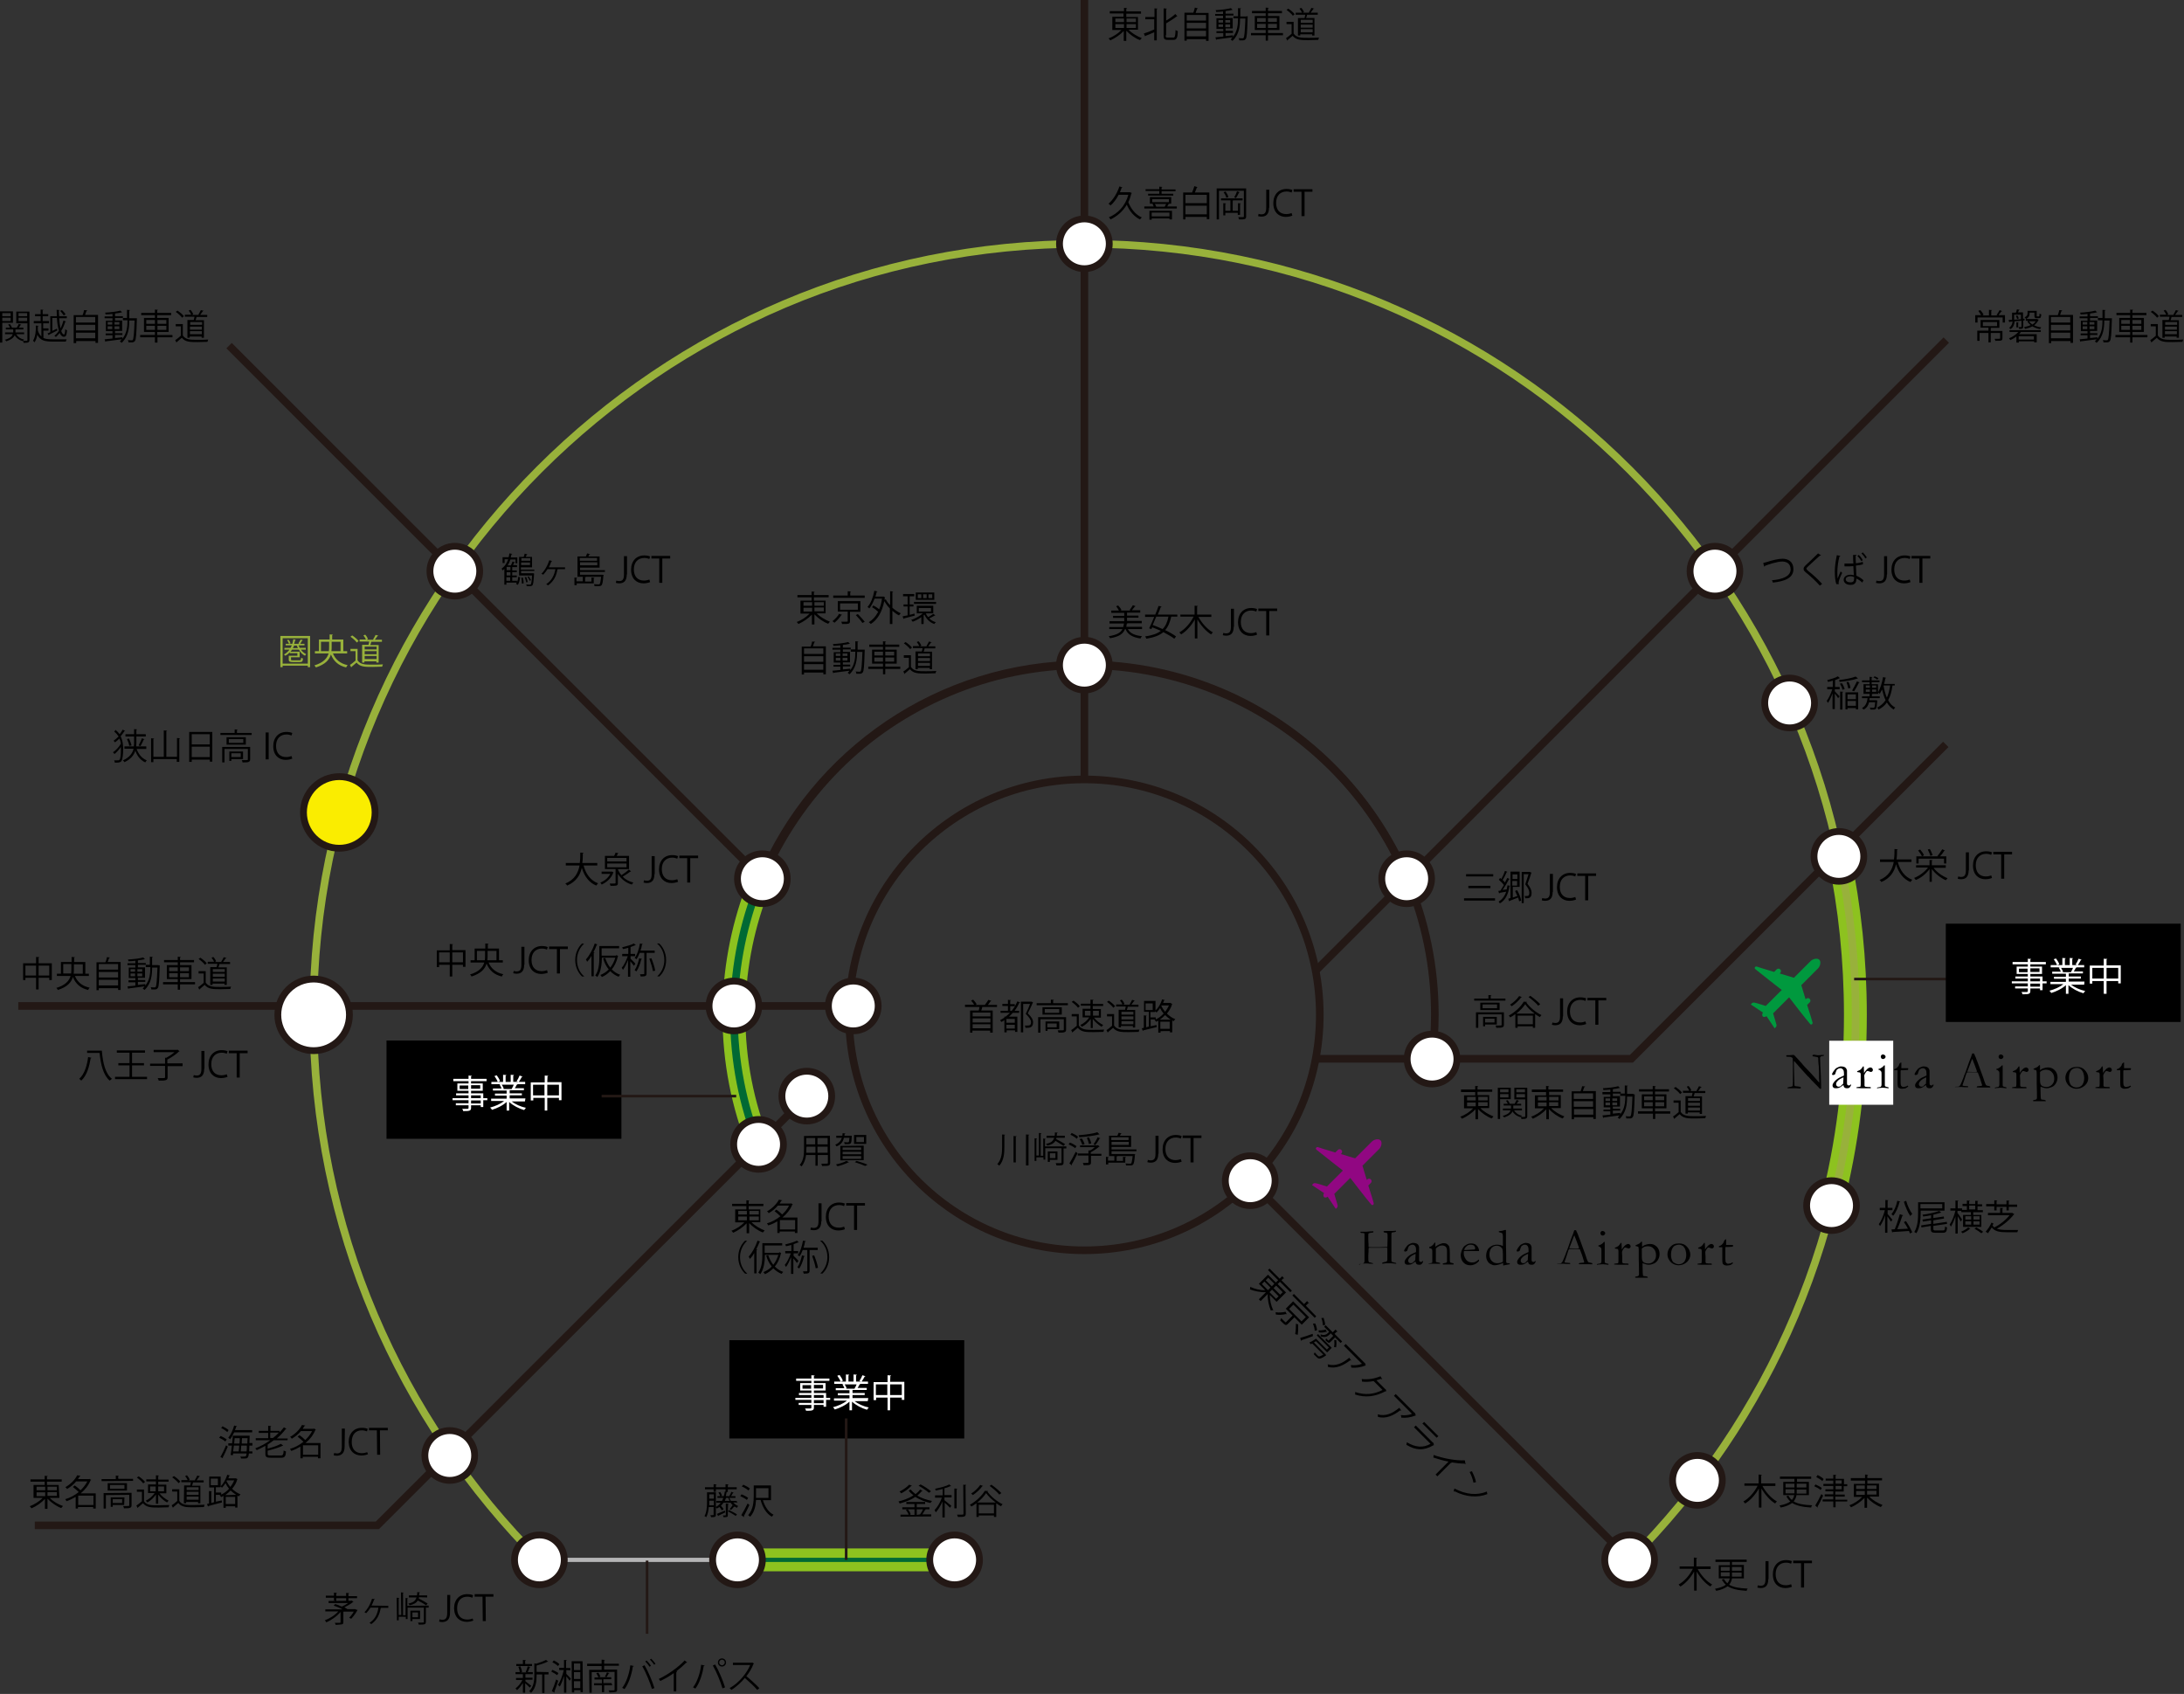 <svg version="1.1" id="レイヤー_1" xmlns="http://www.w3.org/2000/svg" x="0" y="0" viewBox="0 0 860 667" xml:space="preserve"><rect x="0" y="0" width="860" height="667" fill="#333333" stroke="none"/><style>.st0,.st1,.st8{stroke-miterlimit:10}.st0{fill:none;stroke:#8dc21f;stroke-width:9}.st1,.st8{stroke:#231815}.st1{fill:none;stroke-width:3}.st8{stroke-width:2.682}.st11,.st8{fill:#fff}.st12{fill:none;stroke:#231815;stroke-width:1.034;stroke-miterlimit:10}.st13{fill:#98b13b}</style><path class="st0" d="M298.9 451.1c-6.4-15.9-9.9-33.3-9.9-51.4 0-17 3.1-33.3 8.7-48.4"/><path class="st1" d="M299.8 345.9c20.9-49.5 70-84.3 127.2-84.3 76.2 0 138 61.8 138 138 0 5.8-.4 11.5-1.1 17.1"/><path d="M298.9 451.1c-6.4-15.9-9.9-33.3-9.9-51.4 0-17 3.1-33.3 8.7-48.4" fill="none" stroke="#006934" stroke-width="3" stroke-miterlimit="10"/><path class="st1" d="M641.7 614.2L492.3 464.9"/><path d="M287.2 527.7h92.5v38.7h-92.5z"/><path class="st0" d="M290.4 614.2h85.5"/><path fill="none" stroke="#b4b4b5" stroke-width="1.653" stroke-miterlimit="10" d="M212.4 614.2h78"/><path fill="none" stroke="#006934" stroke-width="1.653" stroke-miterlimit="10" d="M290.4 614.2h85.5"/><path class="st0" d="M724.2 337.2c4.2 20.1 6.4 41 6.4 62.4 0 25.9-3.2 51.1-9.4 75.1"/><path d="M212.4 614.2c-27.5-27.5-49.7-60.2-65.1-96.5s-23.9-76.2-23.9-118.2 8.5-81.8 23.9-118.2 37.6-69 65.1-96.5 60.2-49.7 96.5-65.1S385.1 96 427 96s81.8 8.5 118.2 23.9 69 37.6 96.5 65.1c27.5 27.5 49.7 60.2 65.1 96.5s23.9 76.2 23.9 118.2-8.5 81.8-23.9 118.2-37.6 69-65.1 96.5" fill="none" stroke="#98b13b" stroke-width="3" stroke-miterlimit="10"/><circle class="st1" cx="427" cy="399.6" r="92.7"/><path class="st1" d="M90.2 136.1l210 209.9c7-16.5 17.1-31.3 29.5-43.8s27.3-22.5 43.8-29.5 34.6-10.8 53.6-10.8 37.1 3.9 53.6 10.8 31.3 17.1 43.8 29.5C537 314.7 547 329.5 554 346M518 382.3l248.4-248.4M427 306.9V0M518 416.9h124.4l123.8-123.8M334.4 396.1H7.2M317.7 431.6l-169.1 169H13.7"/><circle cx="133.6" cy="319.9" r="14.1" fill="#faed00" stroke="#231815" stroke-width="2.682" stroke-miterlimit="10"/><circle class="st8" cx="123.5" cy="399.6" r="14.1"/><path d="M713.7 402.5c0-.1-1-3.4-2.1-6.8l1-1c.4-.4.4-1 0-1.4-.4-.4-1-.4-1.4 0l-.2.2c-.9-3-1.7-5.6-1.7-5.6l6.6-6.6c.8-.8 1.3-2.6.5-3.4-.8-.8-2.6-.3-3.4.5l-6.6 6.6s-2.6-.8-5.6-1.7l.2-.2c.4-.4.4-1 0-1.4-.4-.4-1-.4-1.4 0l-1 1c-3.4-1-6.6-2-6.8-2.1-.6-.2-1.2.5-.6 1 1.4 1.2 10.4 8.2 10.4 8.2l-6.3 6.3s-4-1.3-4.4-1.3c-.4-.1-.8 0-1 .2l-.5.5 4.8 3.2c-.3.3-.4 1.1-.1 1.5.4.4 1.2.2 1.5-.1l3.2 4.8.5-.5c.2-.2.3-.6.2-1-.1-.4-1.3-4.4-1.3-4.4l6.3-6.3s7 9.1 8.2 10.4c.5.7 1.2.1 1-.6z" fill="#00993e"/><path d="M540.9 473.6c0-.1-1-3.4-2.1-6.8l1-1c.4-.4.4-1 0-1.4-.4-.4-1-.4-1.4 0l-.2.2c-.9-3-1.7-5.6-1.7-5.6l6.6-6.6c.8-.8 1.3-2.6.5-3.4-.8-.8-2.6-.3-3.4.5l-6.6 6.6s-2.6-.8-5.6-1.7l.2-.2c.4-.4.4-1 0-1.4-.4-.4-1-.4-1.4 0l-1 1c-3.4-1-6.6-2-6.8-2.1-.6-.2-1.2.5-.6 1 1.4 1.2 10.4 8.2 10.4 8.2l-6.3 6.3s-4-1.3-4.4-1.3c-.4-.1-.8 0-1 .2l-.5.5 4.8 3.2c-.3.3-.4 1.1-.1 1.5.4.4 1.2.2 1.5-.1l3.2 4.8.5-.5c.2-.2.3-.6.2-1-.1-.4-1.3-4.4-1.3-4.4l6.3-6.3s7 9.1 8.2 10.4c.5.7 1.2.1 1-.6z" fill="#910782"/><path d="M535.2 498v-.2c.2-.1.5-.2.8-.2.5-.1.8-.1.9-.2l.3-.3c.1-.2.1-.4.1-.7v-2.3-1.3-3.5-1.4-1.1-1c0-.1-.1-.2-.1-.2-.1 0-.3-.1-.7-.1-.3 0-.5 0-.7-.1 0-.1-.1-.1-.1-.2v-.2h1.3c.7 0 1.4 0 2.1-.1.4 0 .9-.1 1.7-.1v.4s-.1.1-.2.1c-.9.1-1.4.2-1.6.3s-.2.5-.2 1.1c0 1.1 0 2.2.1 3.4v.9s.5.1 1.3.1h2.9l2.6-.1h.6c0-1.2.1-2.3.1-3.4 0-1 0-1.7-.1-1.9 0-.1-.1-.2-.1-.2s-.4-.1-1-.2c-.1 0-.2 0-.3-.1 0-.1-.1-.2-.1-.4.2 0 .4-.1.4-.1h2.5c.4 0 1.1 0 2-.1 0 .1 0 .3-.1.4-.3.1-.6.2-.9.2-.2 0-.4.1-.6.1-.1.1-.2.3-.2.6v9.8c0 .5 0 .8.1 1 0 .1.1.2.2.2l.8.2c.4.1.6.2.7.2.1.1.1.1.1.2v.1h-.1-.1c-.7-.1-1.5-.2-2.3-.2H546c-.3 0-.8.1-1.7.2v-.2-.2c.2-.1.5-.2 1-.3.3 0 .6-.1.8-.3.1-.1.2-.3.2-.5v-1.4-.7-2.5c0-.1-.1-.1-.1-.2-.2-.1-1.1 0-2.7 0H539.3c-.2 0-.3 0-.3.1-.1.1-.1.2-.1.3v.7c0 .1 0 .7-.1 1.9v.6c0 .9 0 1.5.1 1.8 0 .1.1.2.2.3.1 0 .3.1.8.2.3.1.5.1.7.2l.1.1v.1h-.8c-.3 0-.8 0-1.3-.1h-.9c-.4 0-1.1 0-2.1.1-.1.4-.3.4-.4.4zM560.3 496.5c0 .1.1.1.1.2s-.1.3-.2.5c-.2.3-.4.6-.7.7-.2.1-.4.1-.7.1-.5 0-.8-.1-1.1-.4-.1-.2-.3-.5-.3-.9l-1.1.8c-.4.2-.7.4-.9.4-.3.1-.7.1-1.2.1-.3 0-.6-.1-.8-.3-.2-.2-.3-.5-.3-.8 0-.5.3-1 .9-1.7.6-.6 1.3-1.2 2.3-1.6.7-.3 1.1-.5 1.3-.6v-.7c0-.8-.1-1.4-.4-1.7-.2-.3-.6-.5-1-.5-.5 0-.9.2-1.3.5-.2.2-.4.7-.6 1.3 0 .2-.1.4-.2.6-.3.2-.5.3-.7.3-.1 0-.3 0-.4-.1-.1 0-.1-.1-.1-.2 0-.2.2-.6.6-1.2.4-.6.8-1.1 1.4-1.4.6-.3 1.1-.5 1.5-.5.6 0 1 .1 1.3.2.3.1.5.3.7.5.2.3.3.5.4.9V496.2c0 .2.1.4.2.5.1.1.3.2.5.2.3 0 .5-.1.7-.4l.1-.2c-.2.3-.1.2 0 .2zm-3-.3c0-.9.1-1.5.1-1.8v-.7c-.4.2-.9.4-1.4.7-.5.3-.9.7-1.2 1.1-.2.3-.3.6-.3.9 0 .3.1.5.3.7.2.2.4.3.7.3.2 0 .5-.1.8-.2.2-.3.6-.6 1-1zM562.5 497.5c.2 0 .4-.1.6-.1.4-.1.7-.1.8-.2s.1-.3.1-.6v-.4-3.6c0-.4-.1-.7-.2-.8-.2-.2-.5-.3-1-.4v-.4c.5-.1.9-.3 1.1-.5.4-.3.7-.7 1-1.2h.3V490.9c.1-.1.2-.1.3-.2.4-.3.8-.5 1.2-.7.4-.2.8-.3 1.1-.4.2-.1.4-.1.7-.1.5 0 1 .1 1.4.4.4.3.6.6.8 1 .1.4.2 1.2.2 2.4v2.7c0 .5 0 .8.1.9 0 .1.1.2.3.3.6.1 1 .2 1.1.3v.1c0 .1 0 .2-.1.3h-4.1l-.1-.2s0-.1.1-.2c.2-.1.4-.1.8-.2.2 0 .3 0 .4-.1.1 0 .2-.1.3-.2.1-.2.1-.3.1-.4v-.3V492.7c0-.9-.2-1.5-.5-1.8-.4-.3-.8-.5-1.4-.5-.5 0-.9.1-1.3.3-.4.2-.8.5-1.2.9v5.1c0 .1 0 .2.1.2.1.1.2.1.3.1.2 0 .3.1.6.1.2.1.4.1.4.1.1 0 .2.1.3.2v.2H562.5v-.1c0 .2 0 .1 0 0zM582.2 492.6h-5.7c-.1.2-.1.3-.1.4v.7c0 .4.1.9.4 1.5.3.6.6 1 1.1 1.4.5.3 1.1.5 1.8.5.4 0 .7-.1.9-.1.2-.1.5-.2 1-.5l.7-.6.1.4v.2c-.3.4-.7.7-1.1 1-.5.3-.9.5-1.4.6-.2.1-.6.1-1.1.1-.5 0-.9-.1-1.4-.3-.7-.3-1.2-.8-1.6-1.4-.4-.7-.6-1.4-.6-2.4 0-.3.1-.7.2-1.1.1-.5.3-1 .6-1.5.2-.4.4-.6.7-.9.4-.3.8-.5 1.1-.7.4-.2.9-.3 1.5-.3s1.1.1 1.5.3c.5.3.9.7 1.2 1.2.3.5.4.9.4 1.3v.2zm-5.6-.4h.5c.3 0 1.4-.1 3.1-.2.3 0 .4 0 .5-.1.1-.1.2-.2.2-.3 0-.2-.1-.4-.2-.7-.1-.3-.3-.5-.6-.6-.3-.1-.6-.2-1-.2-.8 0-1.4.3-1.9.9-.4.4-.6.8-.6 1.2zM591.8 490.6v-3.7c0-.6-.1-1-.2-1.2s-.5-.3-1.2-.5c0 0-.1 0-.2-.1v-.1-.2c.9-.1 1.7-.2 2.3-.5h.5v5.4l.1 4.4v2.3c0 .5 0 .7.1.8.1.1.4.2.9.2h.4v.4c-.2 0-.4.1-.6.1l-1.5.3c-.2 0-.4.1-.5.1v-1c-.1 0-.3.1-.5.2-1 .4-2 .7-2.9.7-.5 0-1.1-.2-1.6-.5-.6-.3-1-.8-1.3-1.4-.3-.6-.4-1.2-.4-1.9 0-.6.1-1.1.3-1.7.2-.5.4-1 .8-1.3.2-.2.5-.5.9-.7.4-.2.7-.4.9-.4.6-.2 1-.2 1.2-.2.9 0 1.6.1 2.2.4.1 0 .2.1.3.1zm0 6.2V494c0-1.2-.1-1.9-.2-2.2-.1-.3-.4-.6-.8-.9-.4-.3-.9-.4-1.5-.4-.8 0-1.4.3-2 .9-.5.6-.8 1.5-.8 2.6 0 1 .3 1.8.9 2.5.6.6 1.3.9 2.2.9.5 0 .9-.1 1.4-.2.4-.2.7-.3.8-.4zM604.6 496.5c0 .1.1.1.1.2s-.1.3-.2.5c-.2.3-.4.6-.7.7-.2.1-.4.1-.7.1-.5 0-.8-.1-1.1-.4-.1-.2-.3-.5-.3-.9l-1.1.8c-.4.2-.7.4-.9.4-.3.1-.7.1-1.2.1-.3 0-.6-.1-.8-.3-.2-.2-.3-.5-.3-.8 0-.5.3-1 .9-1.7.6-.6 1.3-1.2 2.3-1.6.7-.3 1.1-.5 1.3-.6v-.7c0-.8-.1-1.4-.4-1.7-.2-.3-.6-.5-1-.5-.5 0-.9.2-1.3.5-.2.2-.4.7-.6 1.3 0 .2-.1.4-.2.6-.3.2-.5.3-.7.3-.1 0-.3 0-.4-.1-.1 0-.1-.1-.1-.2 0-.2.2-.6.6-1.2.4-.6.8-1.1 1.4-1.4.6-.3 1.1-.5 1.5-.5.6 0 1 .1 1.3.2.3.1.5.3.7.5.2.3.3.5.4.9V496.2c0 .2.1.4.2.5.1.1.3.2.5.2.3 0 .5-.1.7-.4l.1-.2c-.2.3-.1.2 0 .2zm-3-.3c0-.9.1-1.5.1-1.8v-.7c-.4.2-.9.4-1.4.7-.5.3-.9.7-1.2 1.1-.2.3-.3.6-.3.9 0 .3.1.5.3.7.2.2.4.3.7.3.2 0 .5-.1.8-.2.2-.3.6-.6 1-1zM613.1 497.6c.1-.1.2-.1.3-.1h.4c.5 0 .8-.1.9-.1.2-.1.4-.4.6-.7.3-.7.7-1.6 1.2-2.9.2-.6.3-1 .4-1.1.2-.4.3-.8.5-1.3l.9-2.6c.1-.4.5-1.4 1.1-2.9.1-.4.3-.9.5-1.5h.7c.3.6.5 1.2.8 1.8.1.4.3.9.6 1.6l1.5 4.1.8 2.2c.4 1.3.7 2.1.8 2.3.1.3.3.5.4.6 0 0 .2.1.4.1.2.1.4.1.5.1.3.1.5.2.6.2v.4H621.9c-.1 0-.1 0-.2-.1 0-.1 0-.2.1-.3.1 0 .2-.1.2-.1l1.1-.1c.3 0 .5 0 .6-.1 0-.1.1-.2.1-.3 0-.1-.1-.4-.3-.9-.1-.3-.2-.7-.3-1-.1-.3-.4-1.3-1.1-3-.3 0-.5-.1-.7-.1H618.6c-.2 0-.5 0-.8.1-.1.2-.1.3-.2.4l-.9 2.8c-.4 1.1-.6 1.6-.6 1.7 0 .1 0 .2.1.3.1 0 .3.1.6.1l1.4.1c.1.1.1.1.1.2v.2h-.7c-.5 0-1.2 0-1.9-.1h-2.5v-.1c-.1.2-.1.1-.1.1zm4.8-6.1c.7 0 1.5.1 2.5.1.5 0 1 0 1.4-.1-.1-.3-.1-.5-.2-.7-.4-1.2-.7-1.8-.7-1.9l-.9-2.3-.1-.2c0 .1-.2.4-.4 1-.4 1-.7 1.9-.9 2.4-.1.3-.2.5-.3.8-.1.3-.2.4-.2.5s-.2.3-.2.4zM629.4 490.7v-.3c.4-.1.7-.2.7-.2.2-.1.5-.3.8-.5.3-.2.5-.5.7-.7H631.9V496.7c0 .2 0 .4.1.5.1.1.3.2.8.3.3.1.5.1.6.2V498c-.3 0-.6 0-1-.1-.6 0-.9-.1-1.1-.1-.1 0-.6 0-1.6.1-.2 0-.4 0-.6.1h-.2l-.1-.1c0-.1.1-.2.2-.2 0 0 .4-.1 1-.2.2 0 .4-.1.4-.2.1-.1.2-.4.2-.7v-4.2c0-.5 0-.7-.1-.9 0-.1-.1-.2-.3-.3 0-.2-.3-.3-.8-.5zm.8-5.2c0-.2.1-.4.3-.6.2-.2.4-.2.6-.2.2 0 .5.1.7.3.2.2.3.4.3.6 0 .2-.1.4-.3.6-.2.2-.4.3-.7.3-.2 0-.5-.1-.6-.2-.2-.3-.3-.5-.3-.8zM635.6 497.9v-.1s0-.1.1-.2l.6-.1.8-.1c.1 0 .1-.1.1-.1 0-.1.1-.3.1-.8v-3.9c0-.4-.1-.6-.2-.7-.1-.1-.3-.2-.7-.2-.2 0-.4-.1-.5-.1v-.3c.7-.3 1.2-.5 1.4-.7.3-.3.6-.7.9-1.2h.3c0 .3.1 1.1.1 2.2v.4c.3-.5.6-.9 1-1.3l.2-.2.3-.3c.5-.3.8-.4 1-.4.3 0 .5.1.7.3.2.2.3.4.3.7 0 .2-.1.4-.2.5-.2.2-.4.3-.6.3-.1 0-.3-.1-.6-.2s-.5-.2-.6-.2c-.2 0-.3 0-.4.1-.2.1-.4.5-.7.9-.2.3-.3.7-.3.9l.1 1.7v2c0 .2 0 .4.1.4l.2.2c.7.1 1.2.1 1.3.1h.2c.3 0 .5 0 .6.1.1 0 .1.1.1.2 0 0 0 .1-.1.2h-3.7l-1.9-.1zM643.9 503.1v-.2-.2l1-.2c.2-.1.3-.2.4-.3 0-.1.1-.2.1-.4 0-1 0-3-.1-5.9v-3.7c0-.6-.1-.9-.1-1.1 0-.1-.1-.1-.2-.2-.2-.1-.5-.2-1-.3l.1-.3c.7-.3 1.2-.5 1.5-.7.2-.2.5-.4.7-.7h.1s.1 0 .2.1V490.9c.5-.4 1-.7 1.5-.8.5-.2 1.1-.3 1.7-.3 1 0 1.9.4 2.6 1.1.7.7 1.1 1.7 1.1 2.8 0 .9-.2 1.6-.6 2.3-.4.7-.9 1.2-1.6 1.5-.7.3-1.4.5-2.1.5-.6 0-1.3-.2-2.1-.5-.1-.1-.2-.1-.3-.1v1.4c0 2.1.1 3.2.2 3.5.1.1.2.2.6.2.5 0 .9.1 1.1.2.1.1.2.2.2.4h-5zm2.6-11.5v.3c0 2.4 0 3.7.1 4 .1.5.3.9.6 1.1.4.3 1.1.5 1.9.5.8 0 1.5-.3 2.1-.9s.9-1.3.9-2.3c0-1.1-.3-2-.9-2.6-.6-.7-1.4-1-2.4-1-.4 0-.8.1-1.2.2-.4.2-.8.4-1.1.7zM656.6 493.8c0-.5.1-.9.3-1.5.2-.5.5-1 .9-1.4.4-.4.8-.7 1.2-.9.6-.3 1.4-.4 2.2-.4 1.3 0 2.3.4 3.1 1.3.8.9 1.3 1.9 1.3 3.1 0 1.1-.4 2-1.3 2.9-.9.8-2 1.3-3.3 1.3-.8 0-1.6-.2-2.4-.7-.5-.3-1-.8-1.4-1.5-.4-.6-.6-1.3-.6-2.2zm4.4 4c.5 0 1-.1 1.5-.4.5-.3.9-.7 1.1-1.3.3-.6.4-1.3.4-2.1 0-.5-.1-1.1-.3-1.8s-.6-1.2-1-1.6c-.5-.3-1-.5-1.6-.5-.4 0-.9.1-1.4.3-.5.2-.9.6-1.2 1.2-.3.6-.5 1.4-.5 2.5 0 1.2.3 2.1.8 2.8.7.5 1.4.9 2.2.9zM668.4 497.9v-.1s0-.1.1-.2l.6-.1.8-.1c.1 0 .1-.1.1-.1 0-.1.1-.3.1-.8v-3.9c0-.4-.1-.6-.2-.7-.1-.1-.3-.2-.7-.2-.2 0-.4-.1-.5-.1v-.3c.7-.3 1.2-.5 1.4-.7.3-.3.6-.7.9-1.2h.3c0 .3.1 1.1.1 2.2v.4c.3-.5.6-.9 1-1.3l.2-.2.3-.3c.5-.3.8-.4 1-.4.3 0 .5.1.7.3.2.2.3.4.3.7 0 .2-.1.4-.2.5-.2.2-.4.3-.6.3-.1 0-.3-.1-.6-.2s-.5-.2-.6-.2c-.2 0-.3 0-.4.1-.2.1-.4.5-.7.9-.2.3-.3.7-.3.9l.1 1.7v2c0 .2 0 .4.1.4l.2.2c.7.1 1.2.1 1.3.1h.2c.3 0 .5 0 .6.1.1 0 .1.1.1.2 0 0 0 .1-.1.2h-3.7l-1.9-.1zM679.4 488h.3v2.2h2.7v.3c0 .1 0 .2-.1.4h-.2l-1.6.1h-1c-.1.2-.1.4-.1.6v4.2c0 .7.1 1.2.3 1.4.2.2.4.4.8.4.2 0 .5-.1 1-.2.1 0 .3-.1.6-.3h.1c.1 0 .1 0 .1.1l.1.1v.1c-.3.3-.6.5-1 .7-.4.1-.9.2-1.5.2-.4 0-.8-.1-1.1-.3-.3-.2-.5-.4-.5-.7-.1-.3-.1-.9-.1-1.8v-3.8-.6h-1.1c-.1 0-.1 0-.2-.1l-.1-.1c0-.1 0-.1.1-.2s.2-.1.5-.2c.2-.1.4-.2.6-.4.2-.2.4-.4.6-.7.1-.1.2-.4.3-.8.3-.3.4-.5.5-.6z"/><circle class="st8" cx="179.1" cy="224.9" r="9.8"/><circle class="st8" cx="427" cy="96" r="9.8"/><circle class="st8" cx="675.3" cy="224.9" r="9.8"/><circle class="st8" cx="724.1" cy="337.2" r="9.8"/><circle class="st8" cx="641.7" cy="614.2" r="9.8"/><circle class="st8" cx="336" cy="396.1" r="9.8"/><circle class="st8" cx="289" cy="396.1" r="9.8"/><circle class="st8" cx="317.7" cy="431.6" r="9.8"/><circle class="st8" cx="298.7" cy="450.6" r="9.8"/><circle class="st8" cx="177.1" cy="573.1" r="9.8"/><circle class="st8" cx="212.4" cy="614.2" r="9.8"/><circle class="st8" cx="290.4" cy="614.2" r="9.8"/><circle class="st8" cx="375.9" cy="614.2" r="9.8"/><circle class="st8" cx="492.3" cy="464.9" r="9.8"/><circle class="st8" cx="553.9" cy="346" r="9.8"/><circle class="st8" cx="563.9" cy="417" r="9.8"/><circle class="st8" cx="427" cy="261.9" r="9.8"/><circle class="st8" cx="300.2" cy="346" r="9.8"/><path class="st11" d="M720.3 409.8h25.2V435h-25.2z"/><path d="M703.4 416v-.5c1 0 1.8 0 2.3-.1h.7c.3.2.5.5.8.8l.2.2 2.1 2.3.3.4c.4.5.8.9 1.2 1.3.4.4 1 1.1 2.1 2.2l2.4 2.7c.2.3.5.6.9 1v-.2c0-.9-.1-1.4-.1-1.5v-1.9c0-.3 0-1.1-.1-2.5 0-.2 0-.6-.1-1.1 0-.5-.1-1-.1-1.4 0-.7 0-1.2-.1-1.3-.1-.1-.3-.2-.9-.3-.1 0-.3 0-.6-.1-.3 0-.5 0-.5-.1-.1 0-.1-.1-.2-.2 0-.1 0-.2.1-.3.2-.1.4-.1.5-.1.2 0 .4 0 .7.1.3 0 .5.1.8.1.3 0 .8 0 1.4-.1h1v.3c-.1 0-.3.1-.4.1-.2 0-.4 0-.5.1-.2.1-.4.1-.4.2-.2.2-.2.4-.2.5l.1 3.2.1 1.5v.4l.1 2c0 1.4.1 2.6.1 3.6v1.4h-.5c-.2-.3-1-1.1-2.4-2.5-.3-.3-.5-.6-.7-.7l-.9-1c-.3-.4-.6-.6-.7-.7l-.2-.2c-.7-.8-1.7-1.9-2.8-3.1-.3-.3-.8-.9-1.4-1.6-.4-.4-.6-.7-.7-.8-.1-.1-.2-.2-.4-.3v.3c0 1.3 0 3.1.1 5.4l.1 3.3c0 .3 0 .6.1.8l.4.1c.6.1 1.3.1 1.9.3l.1.1v.4c-.1 0-.2.1-.3.1h-.3c-.7-.1-1.5-.1-2.4-.1h-2.2v-.3l.3-.1.5-.1c.4-.1.7-.1.9-.2.1 0 .2-.1.3-.2.1-.5.1-1.1.1-2V419c0-1.3-.1-2-.1-2.3 0-.1-.1-.2-.3-.3-.3-.2-.6-.3-1-.3-.8 0-1.1 0-1.2-.1zM728.8 427c0 .1.1.1.1.2s-.1.3-.2.5c-.2.3-.4.6-.7.7-.2.1-.4.1-.7.1-.5 0-.8-.1-1.1-.4-.1-.2-.3-.5-.3-.9l-1.1.8c-.4.2-.7.4-.9.4-.3.1-.7.1-1.2.1-.3 0-.6-.1-.8-.3-.2-.2-.3-.5-.3-.8 0-.5.3-1 .9-1.7.6-.6 1.3-1.2 2.3-1.6.7-.3 1.1-.5 1.3-.6v-.7c0-.8-.1-1.4-.4-1.7s-.6-.5-1-.5c-.5 0-.9.2-1.3.5-.2.2-.4.7-.6 1.3 0 .2-.1.4-.2.6-.3.2-.5.3-.7.3-.1 0-.3 0-.4-.1-.1 0-.1-.1-.1-.2 0-.2.2-.6.6-1.2.4-.6.8-1.1 1.4-1.4.6-.3 1.1-.5 1.5-.5.6 0 1 .1 1.3.2.3.1.5.3.7.5.2.3.3.5.4.9V426.7c0 .2.1.4.2.5.1.1.3.2.5.2.3 0 .5-.1.7-.4l.1-.2c-.2.2-.1.2 0 .2zm-3-.3c0-.9.1-1.5.1-1.8v-.7c-.4.2-.9.4-1.4.7-.5.3-.9.7-1.2 1.1-.2.3-.3.6-.3.9 0 .3.1.5.3.7.2.2.4.3.7.3.2 0 .5-.1.8-.2.2-.3.6-.6 1-1zM731 428.4v-.1s0-.1.1-.2l.6-.1.8-.1c.1 0 .1-.1.1-.1 0-.1.1-.3.1-.8v-3.9c0-.4-.1-.6-.2-.7-.1-.1-.3-.2-.7-.2-.2 0-.4-.1-.5-.1v-.3c.7-.3 1.2-.5 1.4-.7.3-.3.6-.7.9-1.2h.3c0 .3.1 1.1.1 2.2v.4c.3-.5.6-.9 1-1.3l.2-.2.3-.3c.5-.3.8-.4 1-.4.3 0 .5.1.7.3.2.2.3.4.3.7 0 .2-.1.4-.2.5-.2.2-.4.3-.6.3-.1 0-.3-.1-.6-.2s-.5-.2-.6-.2c-.2 0-.3 0-.4.1-.2.1-.4.5-.7.9-.2.3-.3.7-.3.9l.1 1.7v2c0 .2 0 .4.1.4l.2.2c.7.1 1.2.1 1.3.1h.2c.3 0 .5 0 .6.1.1 0 .1.1.1.2 0 0 0 .1-.1.2h-3.7l-1.9-.1zM739.7 421.2v-.3c.4-.1.7-.2.7-.2.2-.1.5-.3.8-.5.3-.2.5-.5.7-.7H742.2V427.2c0 .2 0 .4.1.5.1.1.3.2.8.3.3.1.5.1.6.2V428.5c-.3 0-.6 0-1-.1-.6 0-.9-.1-1.1-.1-.1 0-.6 0-1.6.1-.2 0-.4 0-.6.1h-.2l-.1-.1c0-.1.1-.2.2-.2 0 0 .4-.1 1-.2.2 0 .4-.1.4-.2.1-.1.2-.4.2-.7v-4.2c0-.5 0-.7-.1-.9 0-.1-.1-.2-.3-.3 0-.3-.3-.4-.8-.5zm.9-5.2c0-.2.1-.4.3-.6.2-.2.4-.2.6-.2.2 0 .5.1.7.3.2.2.3.4.3.6 0 .2-.1.4-.3.6-.2.2-.4.3-.7.3-.2 0-.5-.1-.6-.2-.2-.3-.3-.5-.3-.8zM748.4 418.4h.3v2.2h2.7v.3c0 .1 0 .2-.1.4h-.2l-1.6.1h-1c-.1.2-.1.4-.1.6v4.2c0 .7.1 1.2.3 1.4.2.2.4.4.8.4.2 0 .5-.1 1-.2.1 0 .3-.1.6-.3h.1c.1 0 .1 0 .1.1l.1.1v.1c-.3.3-.6.5-1 .7-.4.1-.9.2-1.5.2-.4 0-.8-.1-1.1-.3-.3-.2-.5-.4-.5-.7-.1-.3-.1-.9-.1-1.8V422v-.6h-1.1c-.1 0-.1 0-.2-.1l-.1-.1c0-.1 0-.1.1-.2s.2-.1.5-.2c.2-.1.4-.2.6-.4.2-.2.4-.4.6-.7.1-.1.2-.4.3-.8.3-.2.4-.4.5-.5zM761.3 427c0 .1.1.1.1.2s-.1.3-.2.5c-.2.3-.4.6-.7.7-.2.1-.4.1-.7.1-.5 0-.8-.1-1.1-.4-.1-.2-.3-.5-.3-.9l-1.1.8c-.4.2-.7.4-.9.4-.3.1-.7.1-1.2.1-.3 0-.6-.1-.8-.3-.2-.2-.3-.5-.3-.8 0-.5.3-1 .9-1.7.6-.6 1.3-1.2 2.3-1.6.7-.3 1.1-.5 1.3-.6v-.7c0-.8-.1-1.4-.4-1.7-.2-.3-.6-.5-1-.5-.5 0-.9.2-1.3.5-.2.2-.4.7-.6 1.3 0 .2-.1.4-.2.6-.3.2-.5.3-.7.3-.1 0-.3 0-.4-.1-.1 0-.1-.1-.1-.2 0-.2.2-.6.6-1.2.4-.6.8-1.1 1.4-1.4.6-.3 1.1-.5 1.5-.5.6 0 1 .1 1.3.2.3.1.5.3.7.5.2.3.3.5.4.9V426.7c0 .2.1.4.2.5.1.1.3.2.5.2.3 0 .5-.1.7-.4l.1-.2c-.2.2-.1.2 0 .2zm-2.9-.3c0-.9.1-1.5.1-1.8v-.7c-.4.2-.9.4-1.4.7-.5.3-.9.7-1.2 1.1-.2.3-.3.6-.3.9 0 .3.1.5.3.7.2.2.4.3.7.3.2 0 .5-.1.8-.2.1-.3.5-.6 1-1zM769.8 428c.1-.1.2-.1.3-.1h.4c.5 0 .8-.1.9-.1.2-.1.4-.4.6-.7.3-.7.7-1.6 1.2-2.9.2-.6.3-1 .4-1.1.2-.4.3-.8.5-1.3l.9-2.6c.1-.4.5-1.4 1.1-2.9.1-.4.3-.9.5-1.5h.7c.3.6.5 1.2.8 1.8.1.4.3.9.6 1.6l1.5 4.1.8 2.2c.4 1.3.7 2.1.8 2.3.1.3.3.5.4.6 0 0 .2.1.4.1.2.1.4.1.5.1.3.1.5.2.6.2v.4H778.6c-.1 0-.1 0-.2-.1 0-.1 0-.2.1-.3.1 0 .2-.1.2-.1l1.1-.1c.3 0 .5 0 .6-.1 0-.1.1-.2.1-.3 0-.1-.1-.4-.3-.9-.1-.3-.2-.7-.3-1-.1-.3-.4-1.3-1.1-3-.3 0-.5-.1-.7-.1H775.3c-.2 0-.5 0-.8.1-.1.2-.1.3-.2.4l-.9 2.8c-.4 1.1-.6 1.6-.6 1.7 0 .1 0 .2.1.3.1 0 .3.1.6.1l1.4.1c.1.1.1.1.1.2v.2h-.7c-.5 0-1.2 0-1.9-.1h-2.5v-.1c-.1.3-.1.2-.1.1zm4.8-6c.7 0 1.5.1 2.5.1.5 0 1 0 1.4-.1-.1-.3-.1-.5-.2-.7-.4-1.2-.7-1.8-.7-1.9l-.9-2.3-.1-.2c0 .1-.2.4-.4 1-.4 1-.7 1.9-.9 2.4-.1.3-.2.5-.3.8-.1.3-.2.4-.2.5s-.2.2-.2.4zM786.1 421.2v-.3c.4-.1.7-.2.7-.2.2-.1.5-.3.8-.5.3-.2.5-.5.7-.7H788.6V427.2c0 .2 0 .4.1.5.1.1.3.2.8.3.3.1.5.1.6.2V428.5c-.3 0-.6 0-1-.1-.6 0-.9-.1-1.1-.1-.1 0-.6 0-1.6.1-.2 0-.4 0-.6.1h-.2l-.1-.1c0-.1.1-.2.2-.2 0 0 .4-.1 1-.2.2 0 .4-.1.4-.2.1-.1.2-.4.2-.7v-4.2c0-.5 0-.7-.1-.9 0-.1-.1-.2-.3-.3 0-.3-.3-.4-.8-.5zm.9-5.2c0-.2.1-.4.3-.6.2-.2.4-.2.6-.2.2 0 .5.1.7.3.2.2.3.4.3.6 0 .2-.1.4-.3.6-.2.2-.4.3-.7.3-.2 0-.5-.1-.6-.2-.3-.3-.3-.5-.3-.8zM792.3 428.4v-.1s0-.1.1-.2l.6-.1.8-.1c.1 0 .1-.1.1-.1 0-.1.1-.3.1-.8v-3.9c0-.4-.1-.6-.2-.7-.1-.1-.3-.2-.7-.2-.2 0-.4-.1-.5-.1v-.3c.7-.3 1.2-.5 1.4-.7.3-.3.6-.7.9-1.2h.3c0 .3.1 1.1.1 2.2v.4c.3-.5.6-.9 1-1.3l.2-.2.3-.3c.5-.3.8-.4 1-.4.3 0 .5.1.7.3.2.2.3.4.3.7 0 .2-.1.4-.2.5-.2.2-.4.3-.6.3-.1 0-.3-.1-.6-.2s-.5-.2-.6-.2c-.2 0-.3 0-.4.1-.2.1-.4.5-.7.9-.2.3-.3.7-.3.9l.1 1.7v2c0 .2 0 .4.1.4l.2.2c.7.1 1.2.1 1.3.1h.2c.3 0 .5 0 .6.1.1 0 .1.1.1.2 0 0 0 .1-.1.2h-3.7l-1.9-.1zM800.6 433.6v-.2-.2l1-.2c.2-.1.3-.2.4-.3 0-.1.1-.2.1-.4 0-1 0-3-.1-5.9v-3.7c0-.6-.1-.9-.1-1.1 0-.1-.1-.1-.2-.2-.2-.1-.5-.2-1-.3l.1-.3c.7-.3 1.2-.5 1.5-.7.2-.2.5-.4.7-.7h.1s.1 0 .2.1V421.4c.5-.4 1-.7 1.5-.8.5-.2 1.1-.3 1.7-.3 1 0 1.9.4 2.6 1.1.7.7 1.1 1.7 1.1 2.8 0 .9-.2 1.6-.6 2.3-.4.7-.9 1.2-1.6 1.5-.7.3-1.4.5-2.1.5-.6 0-1.3-.2-2.1-.5-.1-.1-.2-.1-.3-.1v1.4c0 2.1.1 3.2.2 3.5.1.1.2.2.6.2.5 0 .9.1 1.1.2.1.1.2.2.2.4h-5zm2.7-11.5v.3c0 2.4 0 3.7.1 4 .1.5.3.9.6 1.1.4.3 1.1.5 1.9.5.8 0 1.5-.3 2.1-.9s.9-1.3.9-2.3c0-1.1-.3-2-.9-2.6-.6-.7-1.4-1-2.4-1-.4 0-.8.1-1.2.2-.5.2-.8.4-1.1.7zM813.3 424.3c0-.5.1-.9.3-1.5.2-.5.5-1 .9-1.4.4-.4.8-.7 1.2-.9.6-.3 1.4-.4 2.2-.4 1.3 0 2.3.4 3.1 1.3.8.9 1.3 1.9 1.3 3.1 0 1.1-.4 2-1.3 2.9-.9.8-2 1.3-3.3 1.3-.8 0-1.6-.2-2.4-.7-.5-.3-1-.8-1.4-1.5-.4-.6-.6-1.4-.6-2.2zm4.4 3.9c.5 0 1-.1 1.5-.4.5-.3.9-.7 1.1-1.3.3-.6.4-1.3.4-2.1 0-.5-.1-1.1-.3-1.8-.2-.7-.6-1.2-1-1.6-.5-.3-1-.5-1.6-.5-.4 0-.9.1-1.4.3-.5.2-.9.6-1.2 1.2-.3.6-.5 1.4-.5 2.5 0 1.2.3 2.1.8 2.8.7.6 1.4.9 2.2.9zM825.1 428.4v-.1s0-.1.1-.2l.6-.1.8-.1c.1 0 .1-.1.1-.1 0-.1.1-.3.1-.8v-3.9c0-.4-.1-.6-.2-.7-.1-.1-.3-.2-.7-.2-.2 0-.4-.1-.5-.1v-.3c.7-.3 1.2-.5 1.4-.7.3-.3.6-.7.9-1.2h.3c0 .3.1 1.1.1 2.2v.4c.3-.5.6-.9 1-1.3l.2-.2.3-.3c.5-.3.8-.4 1-.4.3 0 .5.1.7.3.2.2.3.4.3.7 0 .2-.1.4-.2.5-.2.2-.4.3-.6.3-.1 0-.3-.1-.6-.2s-.5-.2-.6-.2c-.2 0-.3 0-.4.1-.2.1-.4.5-.7.9-.2.3-.3.7-.3.9l.1 1.7v2c0 .2 0 .4.1.4l.2.2c.7.1 1.2.1 1.3.1h.2c.3 0 .5 0 .6.1.1 0 .1.1.1.2 0 0 0 .1-.1.2H827l-1.9-.1zM836.1 418.4h.3v2.2h2.7v.3c0 .1 0 .2-.1.4h-.2l-1.6.1h-1c-.1.2-.1.4-.1.6v4.2c0 .7.1 1.2.3 1.4.2.2.4.4.8.4.2 0 .5-.1 1-.2.1 0 .3-.1.6-.3h.1c.1 0 .1 0 .1.1l.1.1v.1c-.3.3-.6.5-1 .7-.4.1-.9.2-1.5.2-.4 0-.8-.1-1.1-.3-.3-.2-.5-.4-.5-.7-.1-.3-.1-.9-.1-1.8V422v-.6h-1.1c-.1 0-.1 0-.2-.1l-.1-.1c0-.1 0-.1.1-.2s.2-.1.5-.2c.2-.1.4-.2.6-.4.2-.2.4-.4.6-.7.1-.1.2-.4.3-.8.3-.2.4-.4.5-.5z"/><circle class="st8" cx="668.4" cy="582.9" r="9.8"/><circle class="st8" cx="721.2" cy="474.7" r="9.8"/><circle class="st8" cx="704.7" cy="276.8" r="9.8"/><path class="st12" d="M254.8 643.3v-28.8M333.2 558.5v55.7M770.7 385.5h-40.6"/><g><path d="M394.6 446.7l1.2.1c0 .1-.1.2-.3.2v4.5c0 2.7-.2 5.4-2 7.5-.2-.2-.5-.5-.8-.6 1.7-1.9 1.9-4.4 1.9-6.8v-4.9zm4.5.6l1.2.1c0 .1-.1.2-.3.2v10.1h-.9v-10.4zm5-.6l1.2.1c0 .1-.1.2-.3.2v11.9h-1v-12.2zM419.9 451.4v.8h-1.1v5.6c0 1.1-.6 1.1-2.8 1.1 0-.3-.2-.6-.3-.9h1.3c1 0 1 0 1-.3v-5.6h-6.4v4.5h-.7v-.9h-2.8v1.4h-.7v-8.9l1 .1c0 .1-.1.2-.3.2v6.5h1v-8.9l1 .1c0 .1-.1.2-.3.2v8.7h1v-6.8l.9.1c0 .1-.1.2-.2.2v2.8h8.4zM416 448c0 .2-.1.3-.1.5 1.2.6 2.7 1.5 3.5 2l-.6.7c-.7-.5-2.1-1.3-3.2-2-.5.9-1.5 1.5-3.2 1.9-.1-.2-.3-.5-.5-.7 2-.4 2.8-1.1 3.2-2.4h-3v-.8h3.2c.1-.4.1-.8.1-1.3l1.1.1c0 .1-.1.2-.3.2 0 .4-.1.7-.1 1h3.2v.8H416zm.4 8.7h-3v.8h-.8v-4.1h3.8v3.3zm-.8-2.6h-2.2v1.9h2.2v-1.9zM421.3 449.9c.9.3 2 1 2.6 1.4l-.5.8c-.6-.5-1.7-1.1-2.6-1.5l.5-.7zm-.2 8.2c.7-1.1 1.7-3 2.5-4.6l.7.6c-.7 1.5-1.6 3.3-2.3 4.4.1.1.1.1.1.2v.2l-1-.8zm.9-12c.9.4 2 1 2.5 1.5l-.5.8c-.5-.5-1.6-1.2-2.5-1.6l.5-.7zm11.7 8.2v.8h-4.1v2.6c0 1.1-.5 1.1-2.9 1.1 0-.3-.2-.6-.3-.9h1.2c.9 0 1 0 1-.3V455h-4.2v-.8h4.2V453h.6c.7-.3 1.4-.8 1.9-1.3h-5.8v-.7h6.8l.2-.1.7.5c0 .1-.1.1-.2.1-.8.7-2.1 1.6-3.3 2.2v.6h4.2zm-.7-7.6h-.2-.1c-1.8.5-5 .9-7.7 1.1 0-.2-.2-.6-.3-.8 2.6-.2 5.8-.6 7.4-1.2l.9.9zm-7 1.6c.5.7.9 1.6 1.1 2.2l-.9.3c-.2-.6-.6-1.6-1.1-2.3l.9-.2zm2.8-.5c.4.8.8 1.8.9 2.4l-.9.3c-.1-.7-.5-1.7-.8-2.5l.8-.2zm4.5.4c0 .1-.2.1-.3.1-.4.8-1.2 1.9-1.7 2.6-.2-.1-.5-.3-.7-.3.5-.7 1.3-2 1.6-2.8l1.1.4zM443.2 457.8h-6.8v.7h-.9v-3l1.1.1c0 .1-.1.2-.3.2v1.2h2.5v-1.8l1.2.1c0 .1-.1.2-.3.2v1.6h2.5v-1.6l1.2.1c0 .1-.1.2-.3.2v2zm4.3-4.5h-9.8v1.1H446.5l.5.1c0 .1 0 .2-.1.3-.2 2.5-.4 3.5-.8 3.8-.3.3-.6.3-1.4.3h-1.3c0-.3-.1-.6-.2-.8.7.1 1.4.1 1.7.1.3 0 .4 0 .5-.1.2-.2.4-1 .6-2.9h-9.3v-8h3.3c.2-.4.4-.9.5-1.2l1.2.3c0 .1-.1.1-.3.1-.1.2-.3.5-.4.8h4.4v4.4h-7.7v1h9.8v.7zm-3.1-5.5h-6.8v1.1h6.8v-1.1zm-6.7 3h6.8v-1.2h-6.8v1.2zM456.1 454.3c0 2.7-1.3 3.5-3 3.5-.5 0-1-.1-1.3-.2l.2-.9c.3.1.6.2 1.1.2 1.2 0 1.9-.5 1.9-2.6v-7.1h1.2v7.1zM465.3 457.4c-.5.2-1.4.5-2.6.5-2.7 0-4.9-1.8-4.9-5.4 0-3.4 2.1-5.6 5.2-5.6 1.3 0 2 .3 2.3.4l-.3 1c-.5-.2-1.2-.4-2-.4-2.4 0-4.1 1.6-4.1 4.5 0 2.8 1.5 4.4 4 4.4.8 0 1.6-.2 2.1-.4l.3 1zM473.2 448.1H470v9.6h-1.2v-9.6h-3.1v-1h7.4v1zM392.7 396.5h-5.9c-.1.4-.2.9-.4 1.4h4.5v8.7h-1v-.8h-7v.8h-.9v-8.7h3.4c.1-.4.2-.9.3-1.4H380v-.9h3.6c-.3-.5-.8-1.2-1.2-1.6l.8-.4c.5.5 1.1 1.3 1.4 1.8l-.5.3h3.7c.5-.6 1-1.4 1.4-2l1.2.4c-.1.1-.2.1-.3.1-.3.4-.7 1-1.1 1.5h3.6v.8zm-2.7 3.7v-1.5h-7v1.5h7zm-7 .8v1.6h7V401h-7zm0 3.9h7v-1.6h-7v1.6zM397.7 398h.7c.9-1.1 1.6-2.3 2.2-3.7l1.1.4c0 .1-.2.2-.3.1-.5 1.1-1.1 2.2-1.9 3.2h1.8v.8h-2.5c-.5.6-1 1.1-1.5 1.5h3.3v6h-.9v-.6h-3.3v.8h-.9v-4.8c-.4.3-.8.5-1.2.7-.1-.2-.4-.5-.5-.7.6-.3 1.2-.7 1.7-1v-.4h.5c.6-.5 1.2-1 1.7-1.5H394v-.8h2.9v-1.9h-2.2v-.8h2.2v-1.6l1.2.1c0 .1-.1.2-.3.2v1.4h1.8v.8h-1.8v1.8zm1.9 4.7v-1.5h-3.3v1.5h3.3zm-3.3 2.3h3.3v-1.5h-3.3v1.5zm5.5-10.6h4.4c.1 0 .1.1.6.3 0 .1-.1.1-.1.1-.5 1.2-1.2 2.7-2 4.2 1.5 1.4 2.1 2.5 2.1 3.5 0 2.2-1.5 2.2-2.4 2.2h-.6c0-.3-.1-.7-.3-.9h1.1c.6 0 1.4 0 1.4-1.3 0-.9-.7-1.9-2.1-3.3.7-1.4 1.3-2.7 1.7-3.9h-2.7v11.2h-.9v-12.1zM414.7 395h5.8v.8h-12.3v-.8h5.6v-1.4l1.2.1c0 .1-.1.2-.3.2v1.1zm5.1 5.5v4.9c0 .5-.1.8-.6 1-.4.2-1.2.2-2.4.2 0-.3-.2-.6-.3-.9h1.5c.8 0 .9 0 .9-.3v-4.1h-9.2v5.3h-.9v-6.1h11zm-9.3-3.9h7.6v2.9h-7.6v-2.9zm6.6 2.2v-1.5h-5.7v1.5h5.7zm-.1 6.4h-4.5v.7h-.8v-3.7h5.4v3zm-.9-2.2h-3.7v1.5h3.7V403zM424.8 399.2v4.6c1.1 1.7 3.1 1.7 5.6 1.7 1.5 0 3.3 0 4.4-.1-.1.2-.3.7-.3.9-1 0-2.5.1-3.9.1-2.9 0-4.8 0-6.2-1.7-.7.6-1.4 1.2-2 1.7 0 .1 0 .2-.1.2l-.5-1c.7-.4 1.5-1.1 2.2-1.7v-3.7h-2v-.9h2.8zm-2.1-5.2c.9.6 2 1.5 2.5 2.2l-.7.6c-.5-.7-1.5-1.6-2.5-2.3l.7-.5zm6.8 10.8v-3.6c-.9 1.3-2.2 2.5-3.5 3.1-.1-.2-.4-.5-.6-.7 1.3-.6 2.7-1.7 3.5-3h-2.6v-3.4h3.1V396h-3.8v-.8h3.8v-1.6l1.2.1c0 .1-.1.2-.3.2v1.4h4.1v.8h-4.1v1.2h3.2v3.4h-2.7c.9 1.2 2.4 2.3 3.6 2.9-.2.2-.5.5-.6.7-1.2-.7-2.6-1.9-3.5-3.1v3.6h-.8zm-2.3-6.8v1.9h2.2V398h-2.2zm5.5 0h-2.3v1.9h2.3V398zM438.7 399.2v4.6c1.1 1.7 3.1 1.7 5.6 1.7 1.5 0 3.3 0 4.4-.1-.1.2-.3.7-.3.9-1 0-2.5.1-3.9.1-2.9 0-4.8 0-6.2-1.7-.7.6-1.4 1.2-2 1.7 0 .1 0 .2-.1.2l-.5-1c.7-.4 1.5-1.1 2.2-1.7v-3.7h-2v-.9h2.8zm-2.1-5.2c.9.6 2 1.5 2.5 2.2l-.7.6c-.5-.7-1.5-1.6-2.5-2.3l.7-.5zm4 3.6h2.4c.1-.4.2-.9.3-1.3h-3.8v-.8h2.5c-.2-.5-.6-1.1-1-1.6l.7-.3c.5.5.9 1.2 1.1 1.7l-.5.3h2.9l-.4-.1c.3-.5.8-1.3 1-1.8l1.1.3c0 .1-.1.1-.3.1-.3.4-.7 1-1.1 1.5h2.8v.8h-4.2c-.1.4-.2.9-.4 1.3h3.3v6.9h-.9v-.6h-4.7v.5h-.9v-6.9zm5.7 1.9v-1.1h-4.7v1.1h4.7zm-4.7.7v1.2h4.7v-1.2h-4.7zm0 3.1h4.7v-1.2h-4.7v1.2zM461 395l.6.3c0 .1-.1.1-.1.2-.4 1.4-1.2 2.6-2 3.6.9.9 2 1.7 3.3 2.2-.2.2-.5.5-.6.8l-.6-.3v4.7h-.9v-.5H457v.6h-.9v-4.7c-.3.2-.6.3-.9.4-.1-.2-.4-.6-.6-.7l.4-.2h-1.9v2.7l2.3-.5.1.8c-1.9.5-4 1-5.3 1.3 0 .1-.1.2-.2.2l-.4-1 .8-.2v-4.9l1.1.1c0 .1-.1.2-.2.2v4.4l1.1-.3v-5.8h-1.9v-4.3h4.5v3.8c1.1-1 2.1-2.7 2.6-4.4l1.1.3c0 .1-.2.1-.3.1-.1.3-.3.7-.4 1h3v.1zm-9.9.1v2.6h2.8v-2.6h-2.8zm4 5.5v.8c1.1-.5 2.2-1.3 3.1-2.3-.6-.7-1.1-1.5-1.4-2.2-.4.7-.9 1.3-1.4 1.8-.1-.2-.4-.4-.6-.5v.3H453v2.1h2.1zm5.9.9c-.8-.5-1.5-1.1-2.2-1.8-.7.7-1.4 1.3-2.1 1.8h4.3zm-4.1 3.6h3.7v-2.8h-3.7v2.8zm.4-9c.4.8.9 1.6 1.5 2.3.6-.8 1.1-1.6 1.5-2.5h-2.9l-.1.2zM448.2 11.7h-3.8c1.3 1.4 3.4 2.6 5.2 3.3-.2.2-.5.6-.7.8-1.9-.7-4-2.2-5.4-3.7v4h-1v-3.9c-1.4 1.5-3.5 2.9-5.3 3.7-.2-.2-.4-.6-.7-.8 1.8-.6 3.8-1.9 5.1-3.3H438V6.6h4.4V5.3H437v-.9h5.6V3.1l1.2.1c0 .1-.1.2-.3.2v1.1h5.8v.9h-5.8v1.3h4.6v5zm-9-4.4v1.4h3.4V7.3h-3.4zm0 2.2V11h3.4V9.5h-3.4zm8.1-2.2h-3.7v1.4h3.7V7.3zm0 3.7V9.5h-3.7V11h3.7zM454.6 6.7V3.3l1.2.1c0 .1-.1.2-.3.2v12.3h-1v-3.2c-1.3.6-2.6 1.1-3.4 1.4 0 .1-.1.2-.2.2l-.5-1.1c1-.3 2.6-.9 4.1-1.6v-4H451v-.9h3.6zm4.4 7.2c0 .7.1.9.8.9h2.2c.7 0 .8-.6.9-3 .2.2.6.4.9.4-.1 2.6-.4 3.5-1.7 3.5h-2.3c-1.3 0-1.6-.4-1.6-1.8V3.3l1.3.1c0 .1-.1.2-.3.2v4.5c1.4-.8 2.8-1.8 3.6-2.6l.8.9s-.1.1-.2.1h-.1c-1 .8-2.6 1.8-4.1 2.7v4.7zM471.7 3.3c0 .1-.1.1-.3.2-.2.4-.4 1-.6 1.6h5.1v11h-1v-.7h-7.6v.6h-.9V5h3.5c.2-.6.5-1.4.6-2l1.2.3zm3.2 2.6h-7.6v2.2h7.6V5.9zm0 3.1h-7.6v2.2h7.6V9zm-7.6 5.3h7.6v-2.2h-7.6v2.2zM490.8 6.4h.5v.3c-.2 6.1-.3 8.1-.8 8.7-.4.5-.8.5-1.4.5H488c0-.3-.1-.7-.3-.9.7.1 1.3.1 1.6.1.2 0 .3 0 .4-.2.3-.4.5-2.3.7-7.6h-2.1c0 2.9-.3 6.3-3 8.8-.2-.2-.5-.4-.7-.6.3-.2.5-.5.7-.8-2.3.3-4.7.6-6.2.8 0 .1-.1.2-.2.2l-.3-1c.8-.1 1.9-.2 3.1-.3V13H479v-.7h2.7v-.9H479V7.2h2.6v-1h-3.1v-.7h3.1v-1c-.9.1-1.9.2-2.7.2 0-.2-.2-.5-.2-.7 2.1-.1 4.6-.4 6-.8l.7.7h-.1-.1c-.6.2-1.5.3-2.4.4 0 0-.1.1-.2.1v1h3.1v.7h-3.1v1h2.8v4.1h-2.8v.9h2.9v.9h-2.9v1.2c.9-.1 1.9-.2 2.9-.3v.6c1.8-2.2 2-5 2-7.3h-1.8v-.8h1.8V3.2l1.2.1c0 .1-.1.2-.3.2v3h2.4zm-11 1.5v1h1.8v-1h-1.8zm0 2.7h1.8v-1h-1.8v1zm4.6-2.7h-1.9v1h1.9v-1zm0 2.7v-1h-1.9v1.1h1.9zM505.2 13v.9h-5.9V16h-.9v-2.1h-5.8V13h5.8v-1.2h-4.3V6.3h4.3V5.2H493v-.9h5.4V3l1.2.1c0 .1-.1.2-.3.2v1h5.5v.9h-5.5v1.1h4.5v5.5h-4.5V13h5.9zM495 7.1v1.5h3.4V7.1H495zm0 3.9h3.4V9.4H495V11zm7.8-3.9h-3.5v1.5h3.5V7.1zm0 3.9V9.4h-3.5V11h3.5zM509.4 8.6v4.6c1.1 1.7 3.1 1.7 5.6 1.7 1.5 0 3.3 0 4.4-.1-.1.2-.3.7-.3.9-1 0-2.5.1-3.9.1-2.9 0-4.8 0-6.2-1.7-.7.6-1.4 1.2-2 1.7 0 .1 0 .2-.1.2l-.5-1c.7-.4 1.5-1.1 2.2-1.7V9.5h-2v-.9h2.8zm-2.1-5.2c.9.6 2 1.5 2.5 2.2l-.7.6c-.5-.7-1.5-1.6-2.5-2.3l.7-.5zm4 3.7h2.4c.1-.4.2-.9.3-1.3h-3.8V5h2.5c-.2-.5-.6-1.1-1-1.6l.7-.3c.5.5.9 1.2 1.1 1.7l-.6.2h2.9l-.4-.1c.3-.5.8-1.3 1-1.8l1.1.3c0 .1-.1.1-.3.1-.3.4-.7 1-1.1 1.5h2.8v.8h-4.2c-.1.4-.2.9-.4 1.3h3.3V14h-.9v-.5H512v.5h-.9V7.1zm5.6 1.9V7.8h-4.7V9h4.7zm-4.7.7v1.2h4.7V9.7h-4.7zm0 3h4.7v-1.2h-4.7v1.2zM788.4 122.5c-.1.1-.2.1-.3.1-.3.4-.8 1-1.1 1.5h2.5v2.9h-.9v-2h-9.9v2h-.9v-2.9h2.3c-.3-.5-.7-1.2-1.1-1.7l.8-.3c.5.5 1 1.3 1.3 1.8l-.5.3h2.6V122l1.2.1c0 .1-.1.2-.3.2v1.9h2.5l-.4-.2c.4-.5.9-1.3 1.2-1.9l1 .4zm.1 7.8v2.9c0 1-.5 1-2.8 1 0-.3-.2-.6-.3-.8h1.4c.7 0 .8 0 .8-.3v-2h-3.7v3.7h-.9v-3.7h-3.5v3.1h-.9v-4h4.4V129h-3.1v-3h7.4v3.1h-3.2s-.1 0-.2.1v1.1h4.6zm-7.7-3.5v1.6h5.6v-1.6h-5.6zM791.4 126.7c0 .1-.1.2-.2.2l-.3-.9 1.4-.1v-2.8h1.5c.2-.4.3-.9.4-1.3l1.1.2c0 .1-.1.1-.3.1-.1.3-.2.6-.4.9h2v2.5h.6v.7h-.5v2.4c0 .8-.4.9-1.6.9 0-.2-.2-.5-.3-.7h1c.1 0 .2-.1.2-.2v-2.3c-.9.1-1.9.2-2.7.2-.1 1.1-.4 2.3-1.6 3.1-.1-.2-.4-.4-.6-.5 1-.7 1.3-1.6 1.4-2.5l-1.1.1zm-.1 4.1v-.8h12.3v.7h-7.8c-.2.3-.5.6-.7.9h6.9v3.2h-1v-.4h-6v.5h-1v-2.4c-.8.6-1.6 1.1-2.4 1.4-.1-.2-.3-.5-.5-.7 1.3-.5 2.7-1.4 3.7-2.5h-3.5zm1.8-6.9v2c.8-.1 1.8-.1 2.7-.2v-1.8h-2.7zm1.2 1.7c-.1-.3-.3-.9-.5-1.2l.6-.2c.2.4.5.9.5 1.2l-.6.2zm-.3 1.3l.9.1c0 .1-.1.1-.2.2v1.7h-.7v-2zm6.9 6.8v-1.3h-6v1.3h6zm1.4-8l.5.2c0 .1-.1.1-.1.1-.4.9-1 1.5-1.7 2.1.8.4 1.8.7 2.8.8-.2.2-.4.5-.5.7-1.1-.2-2.2-.6-3-1.1-.9.5-1.9.8-2.9 1-.1-.2-.2-.5-.4-.7.9-.2 1.9-.4 2.6-.8-.5-.4-1-.9-1.3-1.5l.5-.2h-1.1v-.7h4.5l.1.1zm-3.1-2.6c0 .8 0 1.8-1.4 2.5-.1-.2-.4-.5-.6-.6 1-.5 1.2-1.1 1.2-1.6v-1h3.6v1.9c0 .3 0 .3.2.3h.6c.2 0 .3-.1.3-1.1.2.1.5.2.7.3-.1 1.2-.3 1.5-.9 1.5h-.9c-.7 0-.9-.2-.9-1v-1.2h-1.9zm-.2 3.4c.3.5.7.9 1.3 1.3.5-.3 1-.8 1.3-1.3H799zM812.1 122.2c0 .1-.1.1-.3.2-.2.4-.4 1-.6 1.6h5.1v11h-1v-.7h-7.6v.8h-.9v-11h3.5c.2-.6.5-1.4.6-2l1.2.1zm3.1 2.6h-7.6v2.2h7.6v-2.2zm0 3.1h-7.6v2.2h7.6v-2.2zm-7.6 5.3h7.6V131h-7.6v2.2zM831.1 125.3h.5v.3c-.2 6.1-.3 8.1-.8 8.7-.4.5-.8.5-1.4.5h-1.1c0-.3-.1-.7-.3-.9.7.1 1.3.1 1.6.1.2 0 .3 0 .4-.2.3-.4.5-2.3.7-7.6h-2.1c0 2.9-.3 6.3-3 8.8-.2-.2-.5-.4-.7-.6.3-.2.5-.5.7-.8-2.3.3-4.7.6-6.2.8 0 .1-.1.2-.2.2l-.3-1c.8-.1 1.9-.2 3.1-.3V132h-2.7v-.7h2.7v-.9h-2.6v-4.1h2.6v-1h-3.1v-.7h3.1v-1c-.9.1-1.9.2-2.7.2 0-.2-.2-.5-.2-.7 2.1-.1 4.6-.4 6-.8l.7.7h-.1-.1c-.6.2-1.5.3-2.4.4 0 0-.1.1-.2.1v1h3.1v.7H823v1h2.8v4.1H823v.9h2.9v.7H823v1.2c.9-.1 1.9-.2 2.9-.3v.6c1.8-2.2 2-5 2-7.3h-1.8v-.9h1.8V122l1.2.1c0 .1-.1.2-.3.2v3h2.3zm-11 1.5v1h1.8v-1h-1.8zm0 2.8h1.8v-1.1h-1.8v1.1zm4.6-2.8h-1.9v1h1.9v-1zm0 2.8v-1.1h-1.9v1.1h1.9zM845.6 131.9v.9h-5.9v2.1h-.9v-2.1H833v-.9h5.8v-1.2h-4.3v-5.5h4.3v-1.1h-5.4v-.9h5.4v-1.3l1.2.1c0 .1-.1.2-.3.2v1h5.5v.9h-5.5v1.1h4.5v5.5h-4.5v1.2h5.9zm-10.3-5.9v1.5h3.4V126h-3.4zm0 3.9h3.4v-1.6h-3.4v1.6zm7.9-3.9h-3.5v1.5h3.5V126zm0 3.9v-1.6h-3.5v1.6h3.5zM849.7 127.5v4.6c1.1 1.7 3.1 1.7 5.6 1.7 1.5 0 3.3 0 4.4-.1-.1.2-.3.7-.3.9-1 0-2.5.1-3.9.1-2.9 0-4.8 0-6.2-1.7-.7.6-1.4 1.2-2 1.7 0 .1 0 .2-.1.2l-.5-1c.7-.4 1.5-1.1 2.2-1.7v-3.7h-2v-.9h2.8zm-2.1-5.2c.9.6 2 1.5 2.5 2.2l-.7.6c-.5-.7-1.5-1.6-2.5-2.3l.7-.5zm4 3.7h2.4c.1-.4.2-.9.3-1.3h-3.8v-.8h2.5c-.2-.5-.6-1.1-1-1.6l.7-.3c.5.5.9 1.2 1.1 1.7l-.5.3h2.9l-.4-.1c.3-.5.8-1.3 1-1.8l1.1.3c0 .1-.1.1-.3.1-.3.4-.7 1-1.1 1.5h2.8v.8h-4.2c-.1.4-.2.9-.4 1.3h3.3v6.9h-.9v-.5h-4.7v.5h-.9v-7zm5.7 1.9v-1.1h-4.7v1.1h4.7zm-4.8.7v1.2h4.7v-1.2h-4.7zm0 3h4.7v-1.2h-4.7v1.2zM5.1 127.1H.9v7.8H0v-12.3h5.1v4.5zm-.9-3.8H.9v1.2h3.3v-1.2zm-3.3 3.1h3.3v-1.3H.9v1.3zm10.7-3.8v11.2c0 1.1-.5 1.2-2.3 1.2 0-.2-.2-.6-.3-.9 0 .1-.1.1-.1.2-1.4-.4-2.5-1.2-3.1-2.3-.4.9-1.3 1.7-3.3 2.4-.1-.2-.4-.5-.6-.6 2.1-.6 2.9-1.4 3.1-2.2H2v-.7h3.2v-1.2H2.3v-.7h1.6c-.1-.4-.4-.8-.7-1.2l.7-.2c.3.4.7 1 .8 1.4h1.9c.3-.4.6-1.1.8-1.5l1 .4c0 .1-.2.1-.3.1-.2.3-.4.7-.7 1h1.8v.7H6.1v1.2h3.4v.7H6.4c.6 1 1.6 1.8 3.1 2.1-.1.1-.3.3-.4.5h1c.6 0 .7 0 .7-.3v-6.6H6.4v-4.6h5.2zm-.9.7H7.3v1.2h3.4v-1.2zm-3.4 3.1h3.4v-1.3H7.3v1.3zM17.1 130.2v2.9c.9.4 2.1.5 3.6.5h5.6c-.2.2-.3.7-.4.9h-5.2c-3.2 0-4.9-.5-6-2.7-.2 1.1-.5 2.1-1.1 3-.1-.2-.4-.5-.6-.6 1-1.7 1.2-4.1 1.1-6l1.1.1c0 .1-.1.2-.3.2v1.6c.3 1.1.8 1.8 1.4 2.4v-5.2h-3v-.9H16v-1.9h-2.2v-.8H16v-1.8l1.1.1c0 .1-.1.2-.3.2v1.5H19v.8h-2.2v1.9h2.5v.9H17v2h2.1v.9h-2zm1.6 1.1c.3-.1.7-.3 1.1-.5v-6.3h2.6c0-.8-.1-1.7-.1-2.5l1.2.1c0 .1-.1.2-.3.2 0 .8 0 1.5.1 2.2h3v.8h-3c.1 1.5.3 2.9.5 4 .5-.9.9-2 1.2-3.1l1 .4c0 .1-.1.1-.3.1-.4 1.3-.9 2.5-1.6 3.6.3.9.7 1.4 1.1 1.4.3 0 .4-.6.5-2.1.2.2.5.4.7.5-.2 2-.4 2.5-1.3 2.5-.7 0-1.2-.6-1.6-1.5-.5.6-1 1.2-1.5 1.6-.1-.1-.4-.4-.6-.5.7-.5 1.3-1.2 1.8-2-.4-1.3-.7-3.1-.8-5h-1.8v5.1l1.8-.9.2.7c-1.2.6-2.5 1.3-3.3 1.7 0 .1-.1.2-.1.2l-.5-.7zm5.7-9.2c.5.5 1.2 1.2 1.4 1.7l-.7.4c-.3-.5-.9-1.2-1.4-1.8l.7-.3zM34.4 122.2c0 .1-.1.1-.3.2-.2.4-.4 1-.6 1.6h5.1v11h-1v-.7H30v.8h-1v-11h3.5c.3-.6.5-1.4.6-2l1.3.1zm3.1 2.6h-7.6v2.2h7.6v-2.2zm0 3.1h-7.6v2.2h7.6v-2.2zm-7.6 5.3h7.6V131h-7.6v2.2zM53.4 125.3h.5v.3c-.2 6.1-.3 8.1-.8 8.7-.4.5-.8.5-1.4.5h-1.1c0-.3-.1-.7-.3-.9.7.1 1.3.1 1.6.1.2 0 .3 0 .4-.2.3-.4.5-2.3.7-7.6h-2.1c0 2.9-.3 6.3-3 8.8-.2-.2-.5-.4-.7-.6.3-.2.5-.5.7-.8-2.3.3-4.7.6-6.2.8 0 .1-.1.2-.2.2l-.3-1c.8-.1 1.9-.2 3.1-.3V132h-2.7v-.7h2.7v-.9h-2.6v-4.1h2.6v-1h-3.1v-.7h3.1v-1c-.9.1-1.9.2-2.7.2 0-.2-.2-.5-.2-.7 2.1-.1 4.6-.4 6-.8l.7.7H48h-.1c-.6.2-1.5.3-2.4.4 0 0-.1.1-.2.1v1h3.1v.7h-3.1v1h2.8v4.1h-2.8v.9h2.9v.7h-2.9v1.2c.9-.1 1.9-.2 2.9-.3v.6c1.8-2.2 2-5 2-7.3h-1.8v-.9H50V122l1.2.1c0 .1-.1.2-.3.2v3h2.5zm-11 1.5v1h1.8v-1h-1.8zm0 2.8h1.8v-1.1h-1.8v1.1zm4.6-2.8h-1.9v1H47v-1zm0 2.8v-1.1h-1.9v1.1H47zM67.9 131.9v.9H62v2.1h-1v-2.1h-5.8v-.9H61v-1.2h-4.3v-5.5H61v-1.1h-5.4v-.9H61v-1.3l1.2.1c0 .1-.1.2-.3.2v1h5.5v.9h-5.5v1.1h4.5v5.5h-4.5v1.2h6zM57.6 126v1.5H61V126h-3.4zm0 3.9H61v-1.6h-3.4v1.6zm7.9-3.9H62v1.5h3.5V126zm0 3.9v-1.6H62v1.6h3.5zM72 127.5v4.6c1.1 1.7 3.1 1.7 5.6 1.7 1.5 0 3.3 0 4.4-.1-.1.2-.3.7-.3.9-1 0-2.5.1-3.9.1-2.9 0-4.8 0-6.2-1.7-.7.6-1.4 1.2-2 1.7 0 .1 0 .2-.1.2l-.5-1c.7-.4 1.5-1.1 2.2-1.7v-3.7h-2v-.9H72zm-2.1-5.2c.9.6 2 1.5 2.5 2.2l-.7.6c-.5-.7-1.5-1.6-2.5-2.3l.7-.5zm4 3.7h2.4c.1-.4.2-.9.3-1.3h-3.8v-.8h2.5c-.2-.5-.6-1.1-1-1.6l.7-.3c.5.5.9 1.2 1.1 1.7l-.5.3h2.9l-.4-.1c.3-.5.8-1.3 1-1.8l1.1.3c0 .1-.1.1-.3.1-.3.4-.7 1-1.1 1.5h2.8v.8h-4.2c-.1.4-.2.9-.4 1.3h3.3v6.9h-.9v-.5h-4.7v.5h-.9v-7zm5.7 1.9v-1.1h-4.7v1.1h4.7zm-4.8.7v1.2h4.7v-1.2h-4.7zm0 3h4.7v-1.2h-4.7v1.2zM15.2 379.3h5.2v6.6h-1v-.9h-4.2v4.6h-1V385H10v.9h-.9v-6.6h5.1v-2.5l1.3.1c0 .1-.1.2-.3.2v2.2zm-5.2 4.8h4.2v-3.9H10v3.9zm5.2 0h4.2v-3.9h-4.2v3.9zM35 384.3h-5.5c1 2.4 2.9 4 5.8 4.6-.2.2-.5.6-.6.9-3-.7-4.9-2.4-6-5.1-.6 2.1-2.2 3.9-5.9 5.1-.1-.2-.4-.6-.6-.8 3.6-1.1 5-2.8 5.6-4.7h-5.4v-.9H24v-4.6h4.2v-2l1.3.1c0 .1-.1.2-.3.2v1.7h4.4v4.6H35v.9zm-10.1-1H28c.1-.6.1-1.2.1-1.8v-1.9h-3.2v3.7zm7.7-3.6h-3.5v1.9c0 .6 0 1.2-.1 1.8h3.6v-3.7zM43.3 377c0 .1-.1.1-.3.2-.2.4-.4 1-.6 1.6h5.1v11h-1v-.7h-7.6v.8H38v-11h3.5c.3-.6.5-1.4.6-2l1.2.1zm3.2 2.6h-7.6v2.2h7.6v-2.2zm0 3.1h-7.6v2.2h7.6v-2.2zm-7.6 5.3h7.6v-2.2h-7.6v2.2zM62.4 380.1h.5v.3c-.2 6.1-.3 8.1-.8 8.7-.4.5-.8.5-1.4.5h-1.1c0-.3-.1-.7-.3-.9.7.1 1.3.1 1.6.1.2 0 .3 0 .4-.2.3-.4.5-2.3.7-7.6h-2.1c0 2.9-.3 6.3-3 8.8-.2-.2-.5-.4-.7-.6.3-.2.5-.5.7-.8-2.3.3-4.7.6-6.2.8 0 .1-.1.2-.2.2l-.3-1c.8-.1 1.9-.2 3.1-.3v-1.3h-2.7v-.8h2.7v-.9h-2.6V381h2.6v-1h-3.1v-.7h3.1v-1c-.9.1-1.9.2-2.7.2 0-.2-.2-.5-.2-.7 2.1-.1 4.6-.4 6-.8l.7.7H57h-.1c-.6.2-1.5.3-2.4.4 0 0-.1.1-.2.1v1h3.1v.7h-3.1v1h2.8v4.1h-2.8v.9h2.9v.7h-2.9v1.2c.9-.1 1.9-.2 2.9-.3v.6c1.8-2.2 2-5 2-7.3h-1.8v-.9H59v-3.2l1.2.1c0 .1-.1.2-.3.2v3h2.5zm-11 1.5v1h1.8v-1h-1.8zm0 2.8h1.8v-1.1h-1.8v1.1zm4.6-2.8h-1.9v1H56v-1zm0 2.8v-1.1h-1.9v1.1H56zM76.8 386.7v.9h-5.9v2.1H70v-2.1h-5.8v-.9H70v-1.2h-4.3V380H70v-1.1h-5.4v-.9H70v-1.3l1.2.1c0 .1-.1.2-.3.2v1h5.5v.9h-5.5v1.1h4.5v5.5h-4.5v1.2h5.9zm-10.2-5.8v1.5H70v-1.5h-3.4zm0 3.9H70v-1.6h-3.4v1.6zm7.8-3.9h-3.5v1.5h3.5v-1.5zm0 3.9v-1.6h-3.5v1.6h3.5zM81 382.3v4.6c1.1 1.7 3.1 1.7 5.6 1.7 1.5 0 3.3 0 4.4-.1-.1.2-.3.7-.3.9-1 0-2.5.1-3.9.1-2.9 0-4.8 0-6.2-1.7-.7.6-1.4 1.2-2 1.7 0 .1 0 .2-.1.2l-.5-1c.7-.4 1.5-1.1 2.2-1.7v-3.7h-2v-.9H81zm-2.1-5.2c.9.6 2 1.5 2.5 2.2l-.7.6c-.5-.7-1.5-1.6-2.5-2.3l.7-.5zm4 3.7h2.4c.1-.4.2-.9.3-1.3h-3.8v-.8h2.5c-.2-.5-.6-1.1-1-1.6l.7-.3c.5.5.9 1.2 1.1 1.7l-.5.3h2.9l-.4-.1c.3-.5.8-1.3 1-1.8l1.1.3c0 .1-.1.1-.3.1-.3.4-.7 1-1.1 1.5h2.8v.8h-4.2c-.1.4-.2.9-.4 1.3h3.3v6.9h-.9v-.5h-4.7v.5h-.9v-7zm5.6 1.9v-1.1h-4.7v1.1h4.7zm-4.7.7v1.2h4.7v-1.2h-4.7zm0 3.1h4.7v-1.2h-4.7v1.2z"/><g><path d="M86.9 565.4c.9.4 1.9 1 2.4 1.4l-.6.8c-.5-.5-1.5-1.1-2.4-1.5l.6-.7zm-.1 8.3c.6-1.1 1.6-3 2.2-4.6l.7.5c-.6 1.5-1.4 3.2-2 4.3.1.1.1.2.1.2v.1l-1-.5zm2.7-9.8c-.5-.5-1.5-1.2-2.4-1.6l.5-.7c.9.4 1.9 1 2.4 1.5l-.5.8zm9.9 5.3h-1.2c0 .9-.1 1.7-.1 2.3h1.3v.8H98c-.2 2-.7 2-2 2h-1.1c0-.2-.1-.6-.3-.8.8.1 1.4 0 1.8 0 .5 0 .6-.4.7-1.2h-5.3l-.1.7-.9-.1c.2-1 .3-2.3.5-3.7h-1.4v-.9h1.5c.1-1 .2-2.1.3-3h6.6v.3l-.1 2.6h1.2v1zm-.1-5.2h-7.1c-.5 1-1 2-1.6 2.7-.2-.2-.5-.4-.7-.6.9-1.1 1.8-2.9 2.3-4.8l1.1.3c0 .1-.1.2-.3.2-.1.4-.3.9-.5 1.3h6.8v.9zm-5.3 7.5c.1-.7.1-1.4.2-2.3h-2.1c-.1.8-.2 1.6-.3 2.3H94zm.3-3.1c.1-.7.1-1.4.1-2.1h-2c-.1.7-.1 1.4-.2 2.1h2.1zm.7.8c-.1.8-.1 1.6-.2 2.3h2.3c.1-.6.1-1.3.1-2.3H95zm.3-2.9c-.1.7-.1 1.4-.1 2.1h2.2c0-.6 0-1.3.1-2.1h-2.2zM113.2 567.1h-5.4c-.8.6-1.6 1.2-2.4 1.7v1.6c1.9-.5 4-1.2 5.2-1.9l.9.7c0 .1-.1.1-.3.1-1.4.7-3.7 1.4-5.8 1.9v1.3c0 .5.2.6 1.3.6h3.8c.9 0 1.1-.3 1.2-2 .2.2.6.3.9.4-.1 2-.5 2.5-2 2.5h-3.9c-1.7 0-2.2-.3-2.2-1.5v-3.2c-1.1.6-2.3 1.2-3.4 1.7-.1-.2-.4-.5-.6-.7 2.1-.8 4.1-1.9 5.9-3.2h-5.7v-.8h4.9v-2.1h-3.7v-.8h3.7v-2l1.2.1c0 .1-.1.2-.3.2v1.7h3.6v.6c.6-.7 1.2-1.3 1.7-2l1 .6c0 .1-.1.1-.2.1h-.1c-1 1.3-2.2 2.6-3.5 3.7h4.3l-.1.7zm-6.8-.9h1.1c.8-.6 1.6-1.3 2.3-2.1h-3.4v2.1zM126.2 568.2v6h-1v-.6h-6v.6h-.9v-4.6c-1.2.7-2.4 1.3-3.6 1.7-.1-.2-.4-.6-.5-.8 1.8-.5 3.7-1.5 5.3-2.8-.6-.6-1.5-1.4-2.3-2l.7-.6c.8.5 1.7 1.3 2.3 1.9 1.1-1 2-2.2 2.7-3.5h-4.4c-.9 1.1-2.1 2.1-3.6 3-.1-.2-.4-.6-.7-.7 2.3-1.3 3.9-3.1 4.7-4.7l1.3.2c0 .1-.1.2-.3.2-.2.3-.5.7-.7 1.1h4.3l.2-.1.7.4c0 .1-.1.1-.2.1-.8 2-2.2 3.8-3.9 5.2h5.9zm-6.9 4.6h6v-3.7h-6v3.7zM135.7 569.6c0 2.7-1.3 3.5-3 3.6-.5 0-1-.1-1.3-.2l.2-.9c.3.1.6.2 1.1.2 1.2 0 1.9-.6 1.9-2.7v-7.1h1.2l-.1 7.1zM144.9 572.6c-.5.2-1.4.5-2.6.5-2.7 0-4.9-1.7-5-5.3 0-3.4 2.1-5.6 5.2-5.6 1.3 0 2 .3 2.3.4l-.3 1c-.5-.2-1.2-.4-2-.4-2.4 0-4 1.6-4 4.6 0 2.8 1.5 4.4 4 4.4.8 0 1.6-.2 2.1-.4l.3.8zM152.7 563.2h-3.1l.1 9.6h-1.2l-.1-9.6h-3.1v-1h7.4v1z"/></g><g><path d="M281.9 587.6v8.8c0 .9-.4 1-1.9 1 0-.2-.2-.6-.3-.8h.7c.6 0 .6 0 .6-.2v-3h-1.9c-.1 1.4-.4 2.9-1 4-.1-.1-.5-.4-.7-.4.9-1.6 1-3.9 1-5.6v-3.8h3.5zm8.5 4h-1.7c.6.6 1.2 1.1 2 1.4-.2.2-.4.4-.5.7-.3-.1-.6-.3-.9-.5 0 .1-.1.1-.3.1-.3.4-.8.9-1.1 1.2 0 0-.5-.3-.6-.3.4-.4.9-1 1.1-1.5l.8.5c-.6-.4-1.1-.9-1.5-1.5h-2.8c-.3.4-.6.8-1 1.2.4.4.9 1 1 1.4l-.7.4c-.2-.4-.5-.9-.9-1.3-.3.2-.6.4-1 .6-.1-.2-.4-.5-.5-.6.8-.4 1.5-1 2-1.7h-1.7v-.7h2.2c.2-.4.4-.8.5-1.2h-2.3v-.7h1.1c-.1-.4-.4-1-.7-1.4l.7-.2c.3.4.6 1 .7 1.4l-.5.2h1.2c.2-.5.3-1.1.4-1.8h.3v-.9h-3.8v1h-.9v-1h-3.4v-.8h3.4v-1.2l1.2.1c0 .1-.1.2-.3.2v.9h3.8v-1.2l1.2.1c0 .1-.1.2-.3.2v.9h3.5v.8h-3.5v1h-.5.3c0 .1-.1.2-.3.2l-.3 1.5h1.7c-.1 0-.2-.1-.3-.1.3-.4.6-1.1.8-1.6l.9.4c0 .1-.1.1-.3.1-.2.3-.5.8-.7 1.2h1.7v.7h-2.4l.6 1.2h2.2l.4.6zm-11.1-.2v1.3h1.8v-1.8h-1.8v.5zm1.8-3h-1.8v1.7h1.8v-1.7zm1.2 7.7c.8-.3 1.9-.8 3.1-1.3l.2.7-2.7 1.3c0 .1-.1.2-.1.2l-.5-.9zm4.3-1l.5-.5c1 .5 2.4 1.2 3.1 1.7l-.5.6c-.7-.5-2-1.3-3.1-1.8v1.5c0 .7-.2.8-1.7.8 0-.2-.1-.5-.3-.7h1c.1 0 .2 0 .2-.2V592l1.1.1c0 .1-.1.2-.2.2l-.1 2.8zm-.7-5.3c-.2.4-.3.8-.5 1.2h1.9c-.2-.4-.4-.8-.5-1.2h-.9zM292 588.4c.9.3 2.1 1 2.6 1.4l-.5.8c-.6-.5-1.7-1.1-2.6-1.5l.5-.7zm-.1 8.2c.7-1.1 1.7-3 2.5-4.6l.7.6c-.7 1.5-1.6 3.3-2.2 4.4 0 .1.1.1.1.2v.2l-1.1-.8zm.8-12c.9.4 2 1 2.6 1.5l-.6.8c-.5-.5-1.6-1.2-2.6-1.6l.6-.7zm10.9 6.1h-3.2c.8 2.5 2.2 4.8 4.2 5.7-.2.2-.5.6-.7.8-2.1-1.2-3.6-3.6-4.4-6.6h-1.8c-.1 2.2-.6 4.8-2.3 6.6-.2-.2-.6-.4-.8-.6 2-2.2 2.2-5.3 2.2-7.6v-4.1h6.8v5.8zm-5.9-4.7v3.8h4.9V586h-4.9z"/></g><g><path d="M358.6 586.5c.5.6 1.1 1.2 1.9 1.8.7-.5 1.4-1.2 1.8-1.8l1 .5c-.1.1-.2.1-.3.1-.5.6-1.1 1.2-1.8 1.8 1.7 1 3.7 1.7 5.8 2.1-.2.2-.4.6-.6.8-2.1-.4-4.2-1.3-6-2.4-1.7 1.2-3.9 2-6.1 2.6-.1-.2-.4-.6-.5-.8 2.1-.5 4.2-1.3 5.9-2.4-.8-.6-1.4-1.2-1.9-1.9l.8-.4zm.5-1.5c0 .1-.2.1-.3.1-1 1.1-2.5 2.2-3.9 2.9l-.7-.7c1.3-.6 2.9-1.7 3.8-2.7l1.1.4zm3.2 11.3c.4-.6 1-1.5 1.2-2.2l1.1.3c0 .1-.1.1-.3.1-.3.5-.7 1.2-1.1 1.8h3.5v.8l-12.1.1v-.8h3.2c-.2-.6-.6-1.3-1.1-1.9l.8-.2c.5.6 1 1.4 1.1 2l-.5.2h2v-2.2h-4.8v-.8h4.8v-1.3h-3.2v-.8h7.4v.8H361v1.3h5v.8h-5v2.2l1.3-.2zm.2-11.8c1.4.7 3.2 1.9 4.1 2.7l-.8.6c-.9-.8-2.6-2-4.1-2.8l.8-.5zM374.5 585.1c0 .1-.1.1-.3.1-.6.3-1.4.6-2.3.8v2.7h2.8v.9h-2.8v1.1c.6.5 2.3 1.9 2.7 2.2l-.5.8c-.4-.5-1.4-1.4-2.1-2v5.8h-.9v-6.3c-.7 1.7-1.7 3.3-2.6 4.3-.1-.3-.4-.7-.5-.9 1.1-1.1 2.3-3.1 2.9-4.9h-2.7v-.9h3v-2.5l-2.7.6c-.1-.2-.2-.5-.3-.7 2-.4 4.4-1 5.6-1.7l.7.6zm1.3 1l1.2.1c0 .1-.1.2-.3.2v7.5h-.9v-7.8zm3.5-1.5l1.2.1c0 .1-.1.2-.3.2l.1 11.1c0 .7-.2 1-.6 1.1-.4.2-1.2.2-2.5.2-.1-.3-.2-.7-.4-.9h1.4c1.1 0 1.2 0 1.2-.4l-.1-11.4zM384.5 591.9c-.6.5-1.3.9-2 1.3-.1-.2-.4-.5-.6-.7 2.4-1.3 4.8-3.6 5.9-5.5l1.3.1c0 .1-.1.2-.3.2 1.4 2 3.9 4 6 5-.2.2-.5.5-.6.8-.6-.3-1.3-.7-1.9-1.2v5.4h-.9v-.6h-6v.6h-.9v-5.4zm2.6-6.8c0 .1-.2.1-.3.1-.9 1.3-2.4 2.6-3.7 3.5-.2-.2-.5-.5-.7-.6 1.3-.8 2.7-2.1 3.6-3.4l1.1.4zm5 6.5c-1.5-1.1-2.9-2.4-3.8-3.7-.8 1.2-2 2.6-3.5 3.7h7.3zm-6.7 4.3h6v-3.4h-6v3.4zm5-11.3c1.4 1 3.1 2.4 3.9 3.3l-.8.6c-.8-1-2.4-2.4-3.8-3.4l.7-.5z"/></g><g><path d="M326.8 447.2l.1 10.6c0 1.3-.6 1.3-3.2 1.3 0-.2-.2-.7-.3-.9h1.4c1.2 0 1.2 0 1.2-.4v-3h-4v4.2h-.9v-4.2h-3.7c-.2 1.6-.7 3.2-1.8 4.5-.1-.2-.5-.5-.7-.6 1.6-1.8 1.7-4.3 1.7-6.3v-5.1l10.2-.1zm-9.3 5.2v1.5h3.6v-2.4h-3.5l-.1.9zm3.5-4.3h-3.5v2.5h3.5v-2.5zm4.9 2.5v-2.5h-4v2.5h4zm-4 3.3h4v-2.4h-4v2.4zM335.4 447.2v.3c-.1 3-.3 3-1.8 3h-1c0-.2-.1-.5-.2-.8.6.1 1.3.1 1.4.1.2 0 .3 0 .4-.1.1-.1.2-.6.3-1.7h-2.2c-.3 1.5-1.1 2.7-2.9 3.4-.1-.2-.3-.5-.5-.7 1.5-.6 2.2-1.5 2.6-2.7h-2.2v-.8h2.4c0-.3.1-.7.1-1l1.1.1c0 .1-.1.2-.3.2l-.1.7h2.9zm-1.1 10.4c-.1.1-.2.1-.3.1-1.1.6-2.8 1.2-4.2 1.5-.2-.2-.5-.5-.6-.7 1.4-.3 3.1-.8 4.1-1.4l1 .5zm-3.4-.7v-5.7l9.2-.1v5.7l-9.2.1zm.9-5.1v1h7.3v-1h-7.3zm0 1.7v1h7.3v-1h-7.3zm0 1.7v1.1h7.3v-1.1h-7.3zm9.3-8.3v3.5h-4.8v-3.5h4.8zm-.4 12.2c-.9-.4-2.5-1-4.1-1.5l.7-.5c1.6.5 3.3 1 4.3 1.5l-.9.5zm-.5-9.4v-2h-3v2h3z"/></g><g><path d="M140.2 633.8l.6.1c0 .1-1.3 2.3-2.5 3.5l-.8-.4c.6-.6 1.3-1.5 1.8-2.4h-4.1v4.1c0 .5-.1.8-.6.9-.4.1-1.2.1-2.4.2-.1-.2-.2-.6-.4-.8h2c.2 0 .3-.1.3-.3v-4c-1.4 1.7-3.7 3.3-5.6 4.1-.1-.2-.4-.6-.6-.8 1.9-.7 4-2 5.3-3.5h-5.1v-.8h6.8c-1-.6-2.4-1.1-3.5-1.5l.6-.6c.8.2 1.7.6 2.6 1 .9-.4 1.8-.9 2.5-1.4h-7.7v-.8l8.8-.1.2-.1.8.5c0 .1-.1.1-.2.1-.8.7-2.2 1.5-3.4 2.1.5.2.9.5 1.2.7h3.2l.2.2zm-8.7-3.6v-1.1h-3.2v-.8h3.2v-1.2l1.2.1c0 .1-.1.2-.3.2v1h3.9v-1.2l1.2.1c0 .1-.1.2-.3.2v1h3.4v.8h-3.4v1.1h-.9v-1.1h-3.9v1.1l-.9-.2zM152.9 632.3v.8h-2.8c0 .1-.1.1-.2.1-.4 2.5-1.4 4.7-3.7 6.3-.2-.1-.5-.4-.7-.5 2.2-1.4 3.2-3.6 3.5-6h-3.1c-.5.8-1.1 1.6-1.7 2.2-.2-.1-.5-.3-.7-.4.7-.6 2.1-2.4 3-5.3l1.1.2c0 .1-.1.2-.3.2-.2.7-.7 1.7-1 2.3l6.6.1zM168.8 632.2v.8h-1.1v5.6c0 1.1-.6 1.1-2.8 1.1 0-.2-.2-.6-.3-.8h1.3c1 0 1 0 1-.3V633h-6.4v4.5h-.7v-.9H157v1.4h-.7l-.1-8.9 1 .1c0 .1-.1.2-.2.2v6.5h1l-.1-8.9 1 .1c0 .1-.1.2-.2.2v8.7h1v-6.8l.9.1c0 .1-.1.2-.2.2v2.8l8.4-.1zm-3.8-3.3c0 .2-.1.3-.1.5 1.2.6 2.7 1.5 3.5 2l-.6.7c-.7-.5-2.1-1.3-3.3-1.9-.5.9-1.5 1.5-3.2 1.9-.1-.2-.3-.5-.5-.7 2-.4 2.8-1.1 3.2-2.4h-3v-.8h3.2c.1-.4.1-.8.1-1.3l1.1.1c0 .1-.1.2-.3.2 0 .4-.1.7-.1 1h3.2v.8l-3.2-.1zm.4 8.6h-3v.8h-.8v-4.1h3.8v3.3zm-.8-2.6h-2.2v1.9h2.2v-1.9zM177.2 635.1c0 2.7-1.3 3.5-3 3.6-.5 0-1-.1-1.3-.2l.2-.9c.3.1.6.2 1.1.2 1.2 0 1.9-.6 1.9-2.7V628h1.2l-.1 7.1zM186.4 638.1c-.5.2-1.4.5-2.6.5-2.7 0-4.9-1.7-5-5.3 0-3.4 2.1-5.6 5.2-5.6 1.3 0 2 .3 2.3.4l-.3 1c-.5-.2-1.2-.4-2-.4-2.4 0-4 1.6-4 4.6 0 2.8 1.5 4.4 4 4.4.8 0 1.6-.2 2.1-.4l.3.8zM194.3 628.7h-3.1l.1 9.6h-1.2l-.1-9.6h-3.1v-1h7.4v1z"/></g><g><path d="M206.9 662c.5.4 2 1.5 2.3 1.8l-.6.7c-.3-.4-1.1-1.1-1.8-1.7v3.7h-.9v-3.8c-.7 1.1-1.5 2.1-2.3 2.8-.2-.2-.4-.5-.6-.7 1-.7 2.1-2 2.7-3.3h-2.5v-.8h2.7v-1.5H203v-.8h1.7c-.1-.6-.3-1.5-.6-2.1l.8-.2c.3.7.6 1.6.7 2.2l-.5.2h2.3c-.2-.1-.4-.1-.4-.1.3-.6.6-1.6.8-2.3l1.1.3c0 .1-.1.1-.3.1-.2.5-.5 1.4-.8 1.9h2v.8H207h-.1v1.4h2.8v.8h-2.8v.6zm2.6-6.8v.8h-6.2v-.8h2.6v-1.6l1.2.1c0 .1-.1.2-.3.2v1.3h2.7zm6.5 3.2v.9h-1.6v7.3h-.9v-7.3h-2.2v.5c0 2.1-.2 4.8-2.2 6.8-.1-.2-.4-.5-.7-.7 1.8-1.8 2-4.2 2-6.2v-4.8l.7.2c1.4-.4 3-1 3.9-1.5l.9.7s-.1.1-.3 0c-1 .5-2.7 1.1-4.3 1.5v2.5l4.7.1zM217.5 657.5c.8.3 1.9.9 2.4 1.3l-.5.8c-.5-.4-1.5-1-2.3-1.4l.4-.7zm-.2 8.4c.5-1.1 1.2-3 1.7-4.6l.8.5c-.4 1.5-1.1 3.2-1.5 4.3.1.1.1.1.1.2v.2l-1.1-.6zm.8-12.1c.8.4 1.8 1 2.2 1.5l-.6.7c-.5-.5-1.4-1.1-2.2-1.5l.6-.7zm4.9 3.8v1.5c.5.5 1.6 1.6 1.8 1.9l-.5.8c-.2-.4-.8-1.1-1.3-1.7v6.4h-.9v-6.6c-.5 1.7-1.1 3.3-1.7 4.2-.2-.2-.4-.5-.7-.7.9-1.2 1.8-3.6 2.3-5.8h-1.8v-.9h1.9v-3.1l1.1.1c0 .1-.1.2-.3.2v2.9h1.7v.9l-1.6-.1zm2.1-3.5h4.3l.1 12.2h-.9v-.8h-2.5v.9h-.9l-.1-12.3zm3.4.9H226v2.6h2.5V655zm0 6.1v-2.7H226v2.7h2.5zm-2.5 3.6h2.5V662H226v2.7zM243.7 655.9h-5.8v1.5h5.1v7.8c0 .6-.1.9-.6 1-.4.1-1.3.2-2.4.2-.1-.2-.2-.6-.4-.8h1.3c1 0 1.1 0 1.1-.3v-7l-9 .1v8.1h-.9l-.1-9h4.9V656h-5.7v-.9h5.7v-1.6l1.3.1c0 .1-.1.2-.3.2v1.3h5.8v.8zm-2.6 7.7h-3.2v2.7h-.9v-2.7h-3.1v-.8h3.1v-1.5h-2.9v-.8h1.5c-.1-.5-.5-1.2-.8-1.7l.8-.2c.4.5.7 1.2.8 1.6l-.7.2h3.1c-.2-.1-.4-.2-.6-.2.3-.5.6-1.2.8-1.7l1 .3c0 .1-.1.1-.3.1-.2.4-.6 1.1-.9 1.5h1.9v.8h-3.1v1.5h3.2l.3.9zM249.6 656c0 .1-.2.2-.4.2-.5 3.3-1.7 6.9-3.3 8.9-.3-.2-.6-.4-.9-.5 1.5-1.9 2.8-5.4 3.2-8.9l1.4.3zm7.1 9c-.7-2.4-2.3-6.4-3.8-8.9l.9-.4c1.5 2.5 3.1 6.4 3.9 9l-1 .3zm-2.1-11.2c.6.6 1.3 1.4 1.7 2.1l-.5.4c-.4-.6-1.1-1.5-1.7-2.1l.5-.4zm1.8-.7c.6.6 1.3 1.4 1.7 2l-.5.4c-.4-.6-1.1-1.5-1.7-2l.5-.4zM270.6 654.6c-.1.1-.1.1-.3.1h-.1c-1.1 1.1-2.6 2.4-3.9 3.4.1 0 .3.1.3.2s-.2.2-.3.2v7.5h-1v-7.2c-1.5 1.1-3.4 2.2-5.3 3.1-.1-.2-.4-.6-.6-.8 3.8-1.8 7.9-4.8 10.2-7.3l1 .8zM277.5 655.8c0 .1-.2.2-.4.2-.5 3.3-1.7 6.9-3.3 8.9-.3-.2-.6-.4-.9-.5 1.5-1.9 2.8-5.4 3.2-8.9l1.4.3zm7 9c-.7-2.4-2.3-6.4-3.8-9l.9-.4c1.5 2.5 3.1 6.4 3.9 9l-1 .4zm-.2-11.8c.9 0 1.6.7 1.6 1.6 0 .9-.7 1.6-1.6 1.6s-1.6-.7-1.6-1.6c0-.9.7-1.6 1.6-1.6zm1.1 1.6c0-.6-.5-1.1-1.1-1.1-.6 0-1.1.5-1.1 1.1 0 .6.5 1.1 1.1 1.1.6 0 1.1-.6 1.1-1.1zM296.9 655c0 .1-.1.1-.2.2-.7 1.8-1.6 3.3-2.8 4.8 1.5 1.2 3.8 3.3 5.1 4.7l-.8.7c-1.2-1.4-3.5-3.5-4.9-4.7-1.2 1.5-3.3 3.5-5.3 4.7-.2-.2-.5-.6-.7-.7 3.8-2.1 6.9-6.1 8.1-9.1h-6.8v-.9h7.4l.2-.1.7.4z"/></g><g><path d="M23.4 589.8h-3.8c1.3 1.4 3.4 2.6 5.2 3.2-.2.2-.5.6-.7.8-1.9-.7-4-2.2-5.4-3.7v4h-1v-3.9c-1.4 1.5-3.4 2.9-5.3 3.7-.2-.2-.4-.6-.7-.8 1.8-.7 3.8-1.9 5.1-3.3h-3.6v-5.1h4.4v-1.3H12v-.9h5.6v-1.4l1.2.1c0 .1-.1.2-.3.2v1.1h5.8v.9h-5.8v1.3h4.6l.3 5.1zm-9-4.4v1.4h3.4v-1.4h-3.4zm0 2.2v1.5h3.4v-1.5h-3.4zm8-2.2h-3.7v1.4h3.7v-1.4zm0 3.6v-1.5h-3.7v1.5h3.7zM37.7 588v6h-1v-.6h-6v.6h-.9v-4.6c-1.2.7-2.4 1.3-3.6 1.7-.1-.2-.4-.6-.5-.8 1.8-.5 3.7-1.5 5.3-2.8-.6-.6-1.5-1.4-2.3-2l.7-.6c.8.5 1.7 1.3 2.3 1.9 1.1-1 2-2.2 2.7-3.5H30c-.9 1.1-2.1 2.1-3.6 3-.1-.2-.4-.6-.7-.7 2.3-1.3 3.9-3.1 4.7-4.7l1.3.2c0 .1-.1.2-.3.2-.2.3-.5.7-.7 1.1H35l.2-.1.7.4c0 .1-.1.1-.2.1-.8 2-2.2 3.8-3.9 5.2h5.9zm-6.9 4.6h6v-3.7h-6v3.7zM46.6 582.3h5.8v.8l-12.4.1v-.8h5.6V581l1.2.1c0 .1-.1.2-.3.2l.1 1zm5.2 5.5v4.9c0 .5-.1.8-.6 1-.4.2-1.2.2-2.4.2 0-.3-.2-.6-.3-.9H50c.8 0 .9 0 .9-.3v-4.1l-9.2.1v5.3h-.9v-6.1l11-.1zm-9.4-3.8H50v2.9h-7.6V584zm6.6 2.2v-1.5h-5.7v1.5H49zm-.1 6.4h-4.5v.7h-.8v-3.7H49l-.1 3zm-.8-2.3h-3.7v1.5h3.7v-1.5zM56.7 586.5v4.6c1.1 1.7 3.1 1.6 5.6 1.6 1.5 0 3.3-.1 4.4-.1-.1.2-.3.7-.3.9-1 0-2.5.1-3.9.1-2.9 0-4.8 0-6.2-1.7-.7.6-1.4 1.2-2 1.7 0 .1 0 .2-.1.2l-.5-1c.7-.4 1.5-1.1 2.2-1.7v-3.7h-2v-.9h2.8zm-2.1-5.2c.9.6 2 1.5 2.5 2.2l-.7.6c-.5-.7-1.5-1.6-2.5-2.3l.7-.5zm6.8 10.8v-3.6c-.9 1.3-2.2 2.5-3.4 3.1-.1-.2-.4-.5-.6-.7 1.3-.6 2.7-1.8 3.5-3h-2.6v-3.4h3.1v-1.2h-3.8v-.8h3.8v-1.6l1.2.1c0 .1-.1.2-.3.2v1.4h4.1v.8h-4.1v1.2h3.2v3.4h-2.7c.9 1.2 2.4 2.3 3.6 2.9-.2.2-.5.5-.6.7-1.2-.6-2.6-1.9-3.5-3.1v3.6h-.9zm-2.3-6.8v1.9h2.2v-1.9h-2.2zm5.5 0h-2.3v1.9h2.3v-1.9zM70.6 586.4v4.6c1.1 1.7 3.1 1.6 5.6 1.6 1.5 0 3.3-.1 4.4-.1-.1.2-.3.7-.3.9-1 0-2.5.1-3.9.1-2.9 0-4.8 0-6.2-1.7-.7.6-1.4 1.2-2 1.7 0 .1 0 .2-.1.2l-.5-1c.7-.4 1.5-1.1 2.2-1.7v-3.7h-2v-.9h2.8zm-2.1-5.2c.9.6 2 1.5 2.5 2.2l-.7.6c-.5-.7-1.5-1.6-2.5-2.3l.7-.5zm4 3.7h2.4c.1-.4.2-.9.3-1.3h-3.8v-.8h2.5c-.2-.5-.6-1.1-1-1.6l.7-.3c.5.5.9 1.2 1.1 1.7l-.5.3h2.9l-.4-.1c.3-.5.8-1.3 1-1.8l1.1.3c0 .1-.1.1-.3.1-.3.4-.7 1-1.1 1.5h2.8v.8H76c-.1.4-.2.9-.4 1.3h3.3v6.9H78v-.5h-4.7v.5h-.9l.1-7zm5.7 1.8v-1.1h-4.7v1.1h4.7zm-4.7.7v1.2h4.7v-1.2h-4.7zm0 3.1h4.7v-1.2h-4.7v1.2zM92.9 582.1l.6.3c0 .1-.1.1-.1.2-.4 1.4-1.1 2.6-2 3.6.9.9 2 1.7 3.3 2.2-.2.2-.5.5-.6.8l-.6-.3v4.7h-.9v-.5h-3.7v.6H88V589c-.3.2-.6.3-.9.5-.1-.2-.4-.6-.6-.7l.4-.2H85v2.7l2.3-.5.1.8c-1.9.5-4 1-5.3 1.4 0 .1-.1.2-.2.2l-.4-1 .8-.2v-4.9l1.1.1c0 .1-.1.2-.2.2v4.4l1.1-.3v-5.8h-1.9v-4.3h4.5v3.8c1.1-1 2-2.7 2.6-4.5l1.1.3c0 .1-.2.1-.3.1-.1.3-.3.7-.4 1h3zm-9.9.1v2.6h2.8v-2.6H83zm4.1 5.5v.8c1.1-.5 2.2-1.3 3.1-2.3-.6-.7-1.1-1.5-1.4-2.2-.4.7-.9 1.3-1.4 1.8-.1-.2-.4-.4-.6-.5v.3H85v2.1h2.1zm5.9.9c-.8-.5-1.5-1.1-2.2-1.7-.7.7-1.4 1.3-2.1 1.8l4.3-.1zm-4.1 3.6h3.7v-2.8h-3.7v2.8zm.3-9c.4.8.9 1.6 1.5 2.3.6-.8 1.1-1.6 1.5-2.6h-2.9l-.1.3z"/></g><g><path d="M203.6 229.2c.3-.6.4-1.4.5-2.1l.7.2c-.1 1.1-.4 2.3-.9 3l-.7-.4c.1-.1.2-.3.3-.5h-4.1v.8h-.8V224c-.2.2-.5.4-.7.6-.1-.2-.3-.6-.4-.7 1.3-.9 2.1-2.2 2.6-3.7h-1.4v1.5h-.8v-2.3h2.4l.3-1.5 1.1.2c0 .1-.1.2-.3.2l-.3 1.2h2.6v2.3h-.7v-1.5h-2c-.3.8-.6 1.6-1.1 2.3h1.3c.2-.5.5-1.1.6-1.5l1 .3c0 .1-.1.1-.3.1-.1.3-.3.7-.5 1h1.6v.8h-1.9v1.3h1.8v.7h-1.8v1.3h1.8v.7h-1.8v1.4h1.9v.5zm-2.6-4.7v-1.3h-1.5v1.3h1.5zm0 2.1v-1.3h-1.5v1.3h1.5zm-1.6.7v1.4h1.5v-1.4h-1.5zm11.1-2.5h-5.3v.9h4.7l.4.1v.3c-.2 3-.3 4-.7 4.4-.3.3-.6.3-1.2.3h-1c0-.2-.1-.5-.2-.7.6.1 1.1.1 1.4.1s.3 0 .4-.1c.2-.3.4-1.1.5-3.5h-5.1v-7.3h1.8c.2-.4.3-.9.4-1.3l1.1.3c0 .1-.1.1-.3.1-.1.3-.2.6-.4.9h2.5v4.1h-4.4v.9h5.3v.5zm-1.7-5h-3.5v1h3.5v-1zm-3.6 2.7h3.5v-1h-3.5v1zm.3 7.3c0-.6-.1-1.6-.2-2.3l.6-.1c.2.7.3 1.7.3 2.3l-.7.1zm1.7-.5c-.1-.5-.3-1.4-.6-2l.6-.1c.3.6.5 1.4.6 2l-.6.1zm1-2.4c.3.5.7 1.1.9 1.5l-.5.3c-.2-.4-.5-1.1-.9-1.5l.5-.3zM222.5 223.3v.8h-2.8c0 .1-.1.1-.2.1-.4 2.5-1.4 4.7-3.7 6.3-.2-.1-.5-.4-.7-.5 2.2-1.4 3.2-3.6 3.6-5.9h-3.1c-.5.8-1.1 1.6-1.7 2.2-.2-.1-.5-.3-.7-.4.7-.6 2.1-2.3 3.1-5.3l1.1.3c0 .1-.1.2-.3.2-.2.7-.7 1.7-1 2.3h6.4zM233.9 229.7h-6.8v.7h-.9v-3l1.1.1c0 .1-.1.2-.3.2v1.2h2.5v-1.8l1.2.1c0 .1-.1.2-.3.2v1.6h2.5v-1.6l1.2.1c0 .1-.1.2-.3.2v2zm4.3-4.5h-9.8v1.1H237.2l.5.1c0 .1 0 .2-.1.3-.2 2.5-.4 3.5-.8 3.8-.3.3-.6.3-1.4.3h-1.3c0-.3-.1-.6-.2-.8.7.1 1.4.1 1.7.1.3 0 .4 0 .5-.1.2-.2.4-1 .6-2.9h-9.3v-8h3.3c.2-.4.4-.9.5-1.2l1.2.3c0 .1-.1.1-.3.1-.1.2-.3.5-.4.8h4.4v4.4h-7.7v1h9.8v.7zm-3.1-5.5h-6.8v1.1h6.8v-1.1zm-6.7 2.9h6.8v-1.2h-6.8v1.2zM246.8 226.2c0 2.7-1.3 3.5-3 3.5-.5 0-1-.1-1.3-.2l.2-.9c.3.1.6.2 1.1.2 1.2 0 1.9-.5 1.9-2.6V219h1.2v7.2zM256 229.2c-.5.2-1.4.5-2.6.5-2.7 0-4.9-1.8-4.9-5.4 0-3.4 2.1-5.6 5.2-5.6 1.3 0 2 .3 2.3.4l-.3 1c-.5-.2-1.2-.4-2-.4-2.4 0-4.1 1.6-4.1 4.5 0 2.8 1.5 4.4 4 4.4.8 0 1.6-.2 2.1-.4l.3 1zM263.9 219.9h-3.1v9.6h-1.2v-9.6h-3.1v-1h7.4v1z"/></g><g><path d="M45.5 287.4c.7.6 1.2 1.1 1.6 1.7.5-.6.9-1.2 1.2-1.8l1 .5c-.1.1-.2.1-.3.1-.4.6-.9 1.3-1.5 2 .8 1.6 1 3.3 1 5 0 2.1-.2 4-.7 4.8-.3.3-.6.6-2 .6h-.6c0-.3-.1-.7-.3-.9h1c.8 0 1 0 1.2-.3.4-.5.5-2.2.5-4.1v-.9c-.7 1.1-1.7 2.1-2.5 2.8-.2-.2-.4-.5-.6-.7 1.1-.7 2.4-2.1 3.1-3.4-.1-.7-.3-1.4-.6-2-.5.5-1.1 1.1-1.7 1.5-.1-.2-.4-.4-.6-.6.7-.5 1.4-1.1 2-1.7-.4-.6-.9-1.3-1.7-1.9l.5-.7zm12.1 7.5h-3.8c.6 1.7 1.8 3.6 4 4.5-.2.2-.5.6-.6.8-2.1-1-3.3-2.8-3.9-4.6-.6 1.7-1.7 3.3-4.3 4.5-.1-.2-.4-.5-.6-.7 2.7-1.2 3.8-2.9 4.2-4.6H49v-.9h3.7c.1-.7.1-1.4.1-2V290h-3.4v-.9h3.4v-2l1.2.1c0 .1-.1.2-.3.2v1.7h3.7v.9h-3.7v1.9c0 .6 0 1.3-.1 2h4v1zm-6.7-1.2c-.1-.8-.5-1.9-.9-2.7l.8-.2c.4.8.8 2 1 2.7l-.9.2zm6-2.6c0 .1-.1.1-.3.1-.3.8-.9 1.9-1.3 2.6l-.7-.3c.4-.8 1-2 1.3-2.8l1 .4zM69.7 290.6l1.2.1c0 .1-.1.2-.3.2v9.1h-1v-1.1h-9.2v1.2h-.9v-9.4l1.2.1c0 .1-.1.2-.3.2v7h4.1v-10.4l1.3.1c0 .1-.1.2-.3.2V298h4.2v-7.4zM74.6 288.2h9v11.7h-1v-.8h-7.1v.9h-1v-11.8zm8 .9h-7.1v4h7.1v-4zm-7.1 9h7.1V294h-7.1v4.1zM93.3 288.6h5.8v.8H86.8v-.8h5.6v-1.4l1.2.1c0 .1-.1.2-.3.2v1.1zm5.2 5.5v4.9c0 .5-.1.8-.6 1-.4.2-1.2.2-2.4.2 0-.3-.2-.6-.3-.9h1.5c.8 0 .9 0 .9-.3v-4.1h-9.2v5.3h-.9v-6.1h11zm-9.3-3.8h7.6v2.9h-7.6v-2.9zm6.6 2.2V291h-5.7v1.5h5.7zm-.2 6.4h-4.5v.7h-.8v-3.7h5.4v3zm-.8-2.3h-3.7v1.5h3.7v-1.5zM104.6 288.4h1.2V299h-1.2v-10.6zM115.1 298.7c-.5.2-1.4.5-2.6.5-2.7 0-4.9-1.8-4.9-5.4 0-3.4 2.1-5.6 5.2-5.6 1.3 0 2 .3 2.3.4l-.3 1c-.5-.2-1.2-.4-2-.4-2.4 0-4.1 1.6-4.1 4.5 0 2.8 1.5 4.4 4 4.4.8 0 1.6-.2 2.1-.4l.3 1z"/></g><g><path d="M235.2 340.8h-5.4c.9 3.3 2.7 5.9 5.7 7-.2.2-.5.6-.7.9-2.9-1.2-4.7-3.7-5.7-7-.6 2.8-2.2 5.5-5.8 7-.1-.3-.4-.6-.7-.8 3.7-1.5 5.1-4.3 5.6-7.1h-5.4v-1h5.5c.2-1.4.2-2.9.2-4.1l1.3.1c0 .1-.1.2-.3.2 0 1.1 0 2.4-.2 3.8h5.9v1zM241 343.2l.6.3c0 .1-.1.1-.1.1-.8 2.2-2.6 3.8-4.6 4.7-.1-.2-.3-.6-.5-.8 1.6-.6 3.1-1.8 3.9-3.4h-3.4v-.9h4.1zm2.3-.8c.4.8.8 1.5 1.4 2.2 1-.6 2.2-1.5 2.9-2.2l.9.7c-.1.1-.2.1-.3.1-.8.6-2 1.4-3 2 1.1 1.1 2.5 1.9 4.2 2.3-.2.2-.5.6-.6.8-2.4-.7-4.2-2.2-5.5-4.2v3.6c0 .6-.1.8-.6 1-.4.1-1.2.1-2.3.1l-.3-.9h1.4c.8 0 .9 0 .9-.3v-5.4h-4.2V337h3.6c.3-.4.5-.9.6-1.3l1.2.3c0 .1-.1.1-.3.1-.1.3-.3.6-.5.9h4.9v5.2h-4.2-.1v.2zm-4.2-4.6v1.4h7.6v-1.4h-7.6zm0 2.2v1.5h7.6V340h-7.6zM257.7 344.2c0 2.7-1.3 3.5-3 3.5-.5 0-1-.1-1.3-.2l.2-.9c.3.1.6.2 1.1.2 1.2 0 1.9-.5 1.9-2.6v-7.1h1.2v7.1zM267 347.2c-.5.2-1.4.5-2.6.5-2.7 0-4.9-1.8-4.9-5.4 0-3.4 2.1-5.6 5.2-5.6 1.3 0 2 .3 2.3.4l-.3 1c-.5-.2-1.2-.4-2-.4-2.4 0-4.1 1.6-4.1 4.5 0 2.8 1.5 4.4 4 4.4.8 0 1.6-.2 2.1-.4l.3 1zM274.9 337.9h-3.1v9.6h-1.2v-9.6h-3.1v-1h7.4v1z"/></g><g><path d="M36 416.5c0 .1-.1.2-.3.2-.5 3-1.4 6.7-3.7 8.8-.2-.2-.5-.5-.8-.7 2.2-2 3.1-5.5 3.5-8.6l1.3.3zm-1.7-2.8h5.8c.4 4.9 1.4 9.1 4 11.1-.3.2-.7.5-.9.7-2.5-2.1-3.5-6.2-4-10.9h-4.9v-.9zM52 424h5.9v.9H45.3v-.9H51v-4.5h-4.4v-.9H51v-4.1h-5v-.9h11.1v.9H52v4.1h4.7v.9H52v4.5zM71.9 418.9v.9H66v4.4c0 .7-.2.9-.7 1.1-.5.2-1.4.2-2.8.2-.1-.3-.2-.7-.4-1H64c.9 0 1 0 1-.4v-4.4h-5.9v-.9H65v-2.3h.5c1.1-.6 2.3-1.4 3.2-2.2h-8.2v-.9h9.2l.2-.1.8.6c0 .1-.2.1-.2.1-1.1 1.1-3 2.4-4.6 3.2v1.5h6zM80.4 420.9c0 2.7-1.3 3.5-3 3.5-.5 0-1-.1-1.3-.2l.2-.9c.3.1.6.2 1.1.2 1.2 0 1.9-.5 1.9-2.6v-7.1h1.2v7.1zM89.6 424c-.5.2-1.4.5-2.6.5-2.7 0-4.9-1.8-4.9-5.4 0-3.4 2.1-5.6 5.2-5.6 1.3 0 2 .3 2.3.4l-.3 1c-.5-.2-1.2-.4-2-.4-2.4 0-4.1 1.6-4.1 4.5 0 2.8 1.5 4.4 4 4.4.8 0 1.6-.2 2.1-.4l.3 1zM97.5 414.7h-3.1v9.6h-1.2v-9.6h-3.1v-1h7.4v1z"/></g><g><path d="M299.7 481.2h-3.8c1.3 1.4 3.4 2.6 5.2 3.3-.2.2-.5.6-.7.8-1.9-.7-4-2.2-5.4-3.7v4h-1v-3.9c-1.4 1.5-3.5 2.9-5.3 3.7-.2-.2-.4-.6-.7-.8 1.8-.6 3.8-1.9 5.1-3.3h-3.6v-5.1h4.4v-1.3h-5.6v-.9h5.6v-1.4l1.2.1c0 .1-.1.2-.3.2v1.1h5.8v.9h-5.8v1.3h4.6v5zm-9-4.4v1.4h3.4v-1.4h-3.4zm0 2.2v1.5h3.4V479h-3.4zm8.1-2.2h-3.7v1.4h3.7v-1.4zm0 3.6V479h-3.7v1.5h3.7zM314 479.5v6h-1v-.6h-6v.6h-.9v-4.6c-1.2.7-2.4 1.3-3.6 1.6-.1-.2-.3-.6-.5-.8 1.8-.5 3.7-1.5 5.3-2.8-.6-.6-1.5-1.4-2.3-2l.7-.6c.8.5 1.7 1.3 2.3 1.9 1.1-1 2.1-2.2 2.7-3.5h-4.4c-.9 1.1-2.1 2.1-3.6 3-.1-.2-.4-.6-.7-.7 2.3-1.3 3.9-3.1 4.7-4.6l1.3.2c0 .1-.1.2-.3.2-.2.3-.5.7-.7 1.1h4.3l.2-.1.7.4c0 .1-.1.1-.2.1-.8 2-2.3 3.8-3.9 5.1h5.9zm-6.9 4.6h6v-3.7h-6v3.7zM323.4 480.9c0 2.7-1.3 3.5-3 3.5-.5 0-1-.1-1.3-.2l.2-.9c.3.1.6.2 1.1.2 1.2 0 1.9-.5 1.9-2.6v-7.1h1.2v7.1zM332.7 484c-.5.2-1.4.5-2.6.5-2.7 0-4.9-1.8-4.9-5.4 0-3.4 2.1-5.6 5.2-5.6 1.3 0 2 .3 2.3.4l-.3 1c-.5-.2-1.2-.4-2-.4-2.4 0-4.1 1.6-4.1 4.5 0 2.8 1.5 4.4 4 4.4.8 0 1.6-.2 2.1-.4l.3 1zM340.6 474.7h-3.1v9.6h-1.2v-9.6h-3.1v-1h7.4v1zM294.2 488.6c-1.5 1.3-2.8 3.6-2.8 6.4 0 2.9 1.3 5.2 2.8 6.4v.1h-.8c-1.4-1.3-2.7-3.6-2.7-6.5s1.3-5.2 2.7-6.5l.8.1zM297 493.4c-.5.9-1.1 1.7-1.7 2.3-.1-.2-.3-.7-.5-.9 1.3-1.4 2.7-3.9 3.5-6.3l1.1.4c-.1.1-.2.1-.3.1-.4 1-.8 2-1.3 2.9l.4.1c0 .1-.1.2-.3.2v9.2h-.9v-8zm9.8-.3h.2c.3.2.5.2.6.3 0 .1-.1.1-.1.2-.5 2.1-1.3 3.8-2.4 5.1.9.9 2 1.7 3.3 2.1-.2.2-.5.6-.6.8-1.3-.5-2.4-1.3-3.3-2.2-1 1-2.1 1.8-3.3 2.3-.1-.2-.4-.6-.6-.8 1.2-.5 2.4-1.2 3.3-2.2-1-1.2-1.7-2.6-2.2-4.3l.8-.2c.5 1.4 1.1 2.7 2 3.8.9-1.1 1.5-2.4 2-3.9h-5.3c0 2.3-.3 5.5-1.8 7.6-.2-.2-.6-.5-.8-.6 1.5-2.1 1.6-5.1 1.6-7.3v-4.3h7.8v.9h-6.9v2.9h5.7zM312.5 494.5c.4.4 1.7 1.6 1.9 2l-.6.8c-.2-.4-.9-1.2-1.4-1.8v6.1h-.9V495c-.6 1.5-1.3 3-2 3.9-.1-.3-.3-.6-.5-.8.9-1 1.8-2.9 2.4-4.6h-2.2v-.9h2.4v-2.4c-.7.2-1.4.4-2.1.5-.1-.2-.2-.5-.3-.7 1.6-.4 3.5-.9 4.6-1.5l.8.7h-.3c-.5.2-1.1.4-1.8.7v2.7h1.8v.9h-1.8v1zm4.4.1c0 .1-.1.2-.3.2-.4 1.7-1.1 3.6-1.9 4.7-.2-.1-.5-.4-.7-.5.8-1.1 1.4-2.9 1.8-4.7l1.1.3zm5.1-2.4h-3.2v8.1c0 1-.4 1.2-2.3 1.2-.1-.3-.2-.7-.3-.9h.9c.8 0 .8 0 .8-.3v-8.1h-1.8c-.4 1-.8 1.9-1.3 2.5-.2-.2-.5-.4-.7-.5 1-1.2 1.7-3.5 2.1-5.7l1.1.2c0 .1-.1.2-.3.2-.1.8-.3 1.6-.6 2.4h5.6v.9zm-.8 7.2c-.2-1.3-.8-3.3-1.4-4.9l.8-.2c.6 1.5 1.3 3.5 1.5 4.9l-.9.2zM323 501.4c1.5-1.3 2.8-3.6 2.8-6.4 0-2.9-1.3-5.2-2.8-6.4v-.1h.8c1.4 1.3 2.7 3.6 2.7 6.5s-1.2 5.2-2.7 6.5l-.8-.1z"/></g><g><path d="M178.1 374.1h5.2v6.6h-1v-.8h-4.2v4.6h-1v-4.6h-4.2v.9h-.9v-6.6h5.1v-2.5l1.3.1c0 .1-.1.2-.3.2v2.1zm-5.2 4.8h4.2V375h-4.2v3.9zm5.2 0h4.2V375h-4.2v3.9zM197.9 379h-5.5c1 2.4 2.9 4 5.8 4.6-.2.2-.5.6-.6.9-3-.7-4.9-2.4-6-5.1-.6 2.1-2.2 3.9-5.9 5.1-.1-.2-.4-.6-.6-.8 3.6-1.1 5-2.8 5.6-4.7h-5.4v-.9h1.6v-4.6h4.2v-2l1.3.1c0 .1-.1.2-.3.2v1.7h4.4v4.6h1.5v.9zm-10.1-.9h3.1c.1-.6.1-1.2.1-1.8v-1.9h-3.2v3.7zm7.7-3.7H192v1.9c0 .6 0 1.2-.1 1.8h3.6v-3.7zM206.4 379.9c0 2.7-1.3 3.5-3 3.5-.5 0-1-.1-1.3-.2l.2-.9c.3.1.6.2 1.1.2 1.2 0 1.9-.5 1.9-2.6v-7.1h1.2v7.1zM215.7 383c-.5.2-1.4.5-2.6.5-2.7 0-4.9-1.8-4.9-5.4 0-3.4 2.1-5.6 5.2-5.6 1.3 0 2 .3 2.3.4l-.3 1c-.5-.2-1.2-.4-2-.4-2.4 0-4.1 1.6-4.1 4.5 0 2.8 1.5 4.4 4 4.4.8 0 1.6-.2 2.1-.4l.3 1zM223.6 373.7h-3.1v9.6h-1.2v-9.6h-3.1v-1h7.4v1zM230 371.6c-1.5 1.3-2.8 3.6-2.8 6.4 0 2.9 1.3 5.2 2.8 6.4v.1h-.8c-1.4-1.3-2.7-3.6-2.7-6.5s1.3-5.2 2.7-6.5l.8.1zM232.9 376.4c-.5.9-1.1 1.7-1.7 2.3-.1-.2-.3-.7-.5-.9 1.3-1.4 2.7-3.9 3.5-6.3l1.1.4c-.1.1-.2.1-.3.1-.4 1-.8 2-1.3 2.9l.4.1c0 .1-.1.2-.3.2v9.2h-.9v-8zm9.7-.3h.2c.3.2.5.2.6.3 0 .1-.1.1-.1.2-.5 2.1-1.3 3.8-2.4 5.1.9.9 2 1.7 3.3 2.1-.2.2-.5.6-.6.8-1.3-.5-2.4-1.3-3.3-2.2-1 1-2.1 1.8-3.3 2.3-.1-.2-.4-.6-.6-.8 1.2-.5 2.4-1.2 3.3-2.2-1-1.2-1.7-2.6-2.2-4.3l.8-.2c.5 1.4 1.1 2.7 2 3.8.9-1.1 1.5-2.4 2-3.9H237c0 2.3-.3 5.5-1.8 7.6-.2-.2-.6-.5-.8-.6 1.5-2.1 1.6-5.1 1.6-7.3v-4.3h7.8v.9h-6.9v2.9h5.7zM248.3 377.5c.4.4 1.7 1.6 1.9 2l-.6.8c-.2-.4-.9-1.2-1.4-1.8v6.1h-.9V378c-.6 1.5-1.3 3-2 3.9-.1-.3-.3-.6-.5-.8.9-1 1.8-2.9 2.4-4.6H245v-.9h2.4v-2.4c-.7.2-1.4.4-2.1.5-.1-.2-.2-.5-.3-.7 1.6-.4 3.5-.9 4.6-1.5l.8.7h-.3c-.5.2-1.1.4-1.8.7v2.7h1.8v.9h-1.8v1zm4.5.1c0 .1-.1.2-.3.2-.4 1.7-1.1 3.6-1.9 4.7-.2-.1-.5-.4-.7-.5.8-1.1 1.4-2.9 1.8-4.7l1.1.3zm5-2.4h-3.2v8.1c0 1-.4 1.2-2.3 1.2-.1-.3-.2-.7-.3-.9h.9c.8 0 .8 0 .8-.3v-8.1h-1.8c-.4 1-.8 1.9-1.3 2.5-.2-.2-.5-.4-.7-.5 1-1.2 1.7-3.5 2.1-5.7l1.1.2c0 .1-.1.2-.3.2-.1.8-.3 1.6-.6 2.4h5.6v.9zm-.7 7.2c-.2-1.3-.8-3.3-1.4-4.9l.8-.2c.6 1.5 1.3 3.5 1.5 4.9l-.9.2zM258.8 384.4c1.5-1.3 2.8-3.6 2.8-6.4 0-2.9-1.3-5.2-2.8-6.4v-.1h.8c1.4 1.3 2.7 3.6 2.7 6.5s-1.2 5.2-2.7 6.5l-.8-.1z"/></g><g><path d="M576.5 353.7h12.2v.9h-12.2v-.9zm.8-9.5H588v.9h-10.7v-.9zm.9 4.6h8.7v.9h-8.7v-.9zM593.3 350.2c.1-.5.2-1.1.3-1.6l1.1.2c0 .1-.1.1-.3.2-.5 3.1-1.6 5.5-3.8 6.7-.1-.2-.3-.5-.5-.7 1.4-.8 2.4-2.1 3-3.9-1 .2-2 .3-2.6.5 0 .1-.1.2-.2.2l-.3-1 .8-.1c.4-.6.9-1.4 1.4-2.2-.5-.7-1.3-1.5-2-2.1l.5-.7.5.4c.5-.9 1.1-2.2 1.4-3.2l1 .4c0 .1-.2.1-.3.1-.4.9-1 2.2-1.6 3.1.4.3.7.7.9 1 .3-.6.7-1.3.9-1.8l1 .4c0 .1-.1.1-.3.1-.6 1.2-1.6 2.9-2.5 4.2l1.6-.2zm2.2 3.3c.6-.2 1.3-.5 2-.7-.3-.7-.6-1.4-.9-2l.8-.3c.8 1.3 1.4 3 1.6 4.1l-.8.3c-.1-.4-.2-.9-.4-1.5-1.3.5-2.5 1-3.3 1.3 0 .1-.1.2-.2.2l-.4-1 .9-.3v-10.4h3.6v6h-2.7v4.3zm2-9.2h-1.9v1.8h1.9v-1.8zm-2 4.4h1.9v-1.8h-1.9v1.8zm7-5.3l.6.2c0 .1-.1.1-.1.1-.4 1.2-.9 2.8-1.5 4.3 1.1 1.5 1.6 2.5 1.6 3.5 0 2.3-1.2 2.2-2.5 2.2 0-.3-.1-.6-.3-.9h.8c.6 0 1.1 0 1.1-1.3 0-.9-.5-1.9-1.6-3.3.5-1.4.9-2.8 1.3-4H600v11.4h-.8v-12.3h3.2l.1.1zM611.4 351.2c0 2.7-1.3 3.5-3 3.5-.5 0-1-.1-1.3-.2l.2-.9c.3.1.6.2 1.1.2 1.2 0 1.9-.5 1.9-2.6v-7.1h1.2v7.1zM620.6 354.2c-.5.2-1.4.5-2.6.5-2.7 0-4.9-1.8-4.9-5.4 0-3.4 2.1-5.6 5.2-5.6 1.3 0 2 .3 2.3.4l-.3 1c-.5-.2-1.2-.4-2-.4-2.4 0-4.1 1.6-4.1 4.5 0 2.8 1.5 4.4 4 4.4.8 0 1.6-.2 2.1-.4l.3 1zM628.5 344.9h-3.1v9.6h-1.2v-9.6h-3.1v-1h7.4v1z"/></g><g><path d="M587 393.2h5.8v.8h-12.3v-.8h5.6v-1.4l1.2.1c0 .1-.1.2-.3.2v1.1zm5.2 5.4v4.9c0 .5-.1.8-.6 1s-1.2.2-2.4.2c0-.3-.2-.6-.3-.9h1.5c.8 0 .9 0 .9-.3v-4.1h-9.2v5.3h-.9v-6.1h11zm-9.3-3.8h7.6v2.9h-7.6v-2.9zm6.6 2.2v-1.5h-5.7v1.5h5.7zm-.2 6.4h-4.5v.7h-.8v-3.7h5.4v3zm-.8-2.3h-3.7v1.5h3.7v-1.5zM596.7 399.3c-.6.5-1.3.9-2 1.3-.1-.2-.4-.5-.6-.7 2.4-1.3 4.8-3.5 5.9-5.5l1.3.1c0 .1-.1.2-.3.2 1.4 2 3.9 4 6 5-.2.2-.5.5-.6.8-.6-.3-1.3-.8-1.9-1.2v5.4h-.9v-.6h-6v.6h-.9v-5.4zm2.6-6.7c0 .1-.2.1-.3.1-.9 1.3-2.4 2.6-3.7 3.5-.2-.2-.5-.5-.7-.6 1.3-.8 2.7-2.1 3.6-3.4l1.1.4zm5 6.5c-1.5-1.1-2.9-2.4-3.7-3.7-.8 1.2-2 2.5-3.5 3.7h7.2zm-6.7 4.2h6v-3.4h-6v3.4zm5-11.2c1.4 1 3.1 2.4 3.9 3.3l-.8.6c-.8-1-2.4-2.4-3.8-3.4l.7-.5zM615.4 400.2c0 2.7-1.3 3.5-3 3.5-.5 0-1-.1-1.3-.2l.2-.9c.3.1.6.2 1.1.2 1.2 0 1.9-.5 1.9-2.6v-7.1h1.2v7.1zM624.6 403.2c-.5.2-1.4.5-2.6.5-2.7 0-4.9-1.8-4.9-5.4 0-3.4 2.1-5.6 5.2-5.6 1.3 0 2 .3 2.3.4l-.3 1c-.5-.2-1.2-.4-2-.4-2.4 0-4.1 1.6-4.1 4.5 0 2.8 1.5 4.4 4 4.4.8 0 1.6-.2 2.1-.4l.3 1zM632.5 393.9h-3.1v9.6h-1.2v-9.6h-3.1v-1h7.4v1z"/></g><g><path d="M586.7 436.3h-3.8c1.3 1.4 3.4 2.6 5.2 3.3-.2.2-.5.6-.7.8-1.9-.7-4-2.2-5.4-3.7v4h-1v-3.9c-1.4 1.5-3.5 2.9-5.3 3.7-.2-.2-.4-.6-.7-.8 1.8-.6 3.8-1.9 5.1-3.3h-3.6v-5.1h4.4V430h-5.6v-1h5.6v-1.4l1.2.1c0 .1-.1.2-.3.2v1.1h5.8v.9h-5.8v1.3h4.6v5.1zm-9-4.4v1.4h3.4v-1.4h-3.4zm0 2.2v1.5h3.4v-1.5h-3.4zm8.1-2.2h-3.7v1.4h3.7v-1.4zm0 3.6V434h-3.7v1.5h3.7zM594.9 432.8h-4.2v7.8h-.9v-12.3h5.1v4.5zm-.9-3.9h-3.3v1.2h3.3v-1.2zm-3.3 3.2h3.3v-1.3h-3.3v1.3zm10.7-3.9v11.2c0 1.1-.5 1.2-2.3 1.2 0-.2-.2-.6-.3-.9 0 .1-.1.1-.1.2-1.4-.4-2.5-1.2-3.1-2.3-.4.9-1.3 1.7-3.3 2.4-.1-.2-.4-.5-.6-.6 2.1-.6 2.9-1.4 3.1-2.2h-3v-.7h3.2v-1.2h-2.9v-.7h1.6c-.1-.4-.4-.8-.7-1.2l.7-.2c.3.4.7 1 .8 1.4h1.9c.3-.4.6-1.1.8-1.5l1 .4c0 .1-.2.1-.3.1-.2.3-.4.7-.7 1h1.8v.7h-3.1v1.2h3.4v.7h-3.1c.6 1 1.6 1.8 3.1 2.1-.1.1-.3.3-.4.5h1c.6 0 .7 0 .7-.3v-6.6h-4.3v-4.6h5.1zm-.9.7h-3.4v1.2h3.4v-1.2zm-3.4 3.2h3.4v-1.3h-3.4v1.3zM614.6 436.3h-3.8c1.3 1.4 3.4 2.6 5.2 3.3-.2.2-.5.6-.7.8-1.9-.7-4-2.2-5.4-3.7v4h-1v-3.9c-1.4 1.5-3.5 2.9-5.3 3.7-.2-.2-.4-.6-.7-.8 1.8-.6 3.8-1.9 5.1-3.3h-3.6v-5.1h4.4V430h-5.6v-1h5.6v-1.4l1.2.1c0 .1-.1.2-.3.2v1.1h5.8v.9H610v1.3h4.6v5.1zm-9-4.4v1.4h3.4v-1.4h-3.4zm0 2.2v1.5h3.4v-1.5h-3.4zm8-2.2H610v1.4h3.7v-1.4zm0 3.6V434H610v1.5h3.6zM624.2 427.8c0 .1-.1.1-.3.2-.2.4-.4 1-.6 1.6h5.1v11h-1v-.7h-7.6v.8h-.9v-11h3.5c.2-.6.5-1.4.6-2l1.2.1zm3.1 2.7h-7.6v2.2h7.6v-2.2zm0 3.1h-7.6v2.2h7.6v-2.2zm-7.5 5.3h7.6v-2.2h-7.6v2.2zM643.2 430.9h.5v.3c-.2 6.1-.3 8.1-.8 8.7-.4.5-.8.5-1.4.5h-1.1c0-.3-.1-.7-.3-.9.7.1 1.3.1 1.6.1.2 0 .3 0 .4-.2.3-.4.5-2.3.7-7.6h-2.1c0 2.9-.3 6.3-3 8.8-.2-.2-.5-.4-.7-.6.3-.2.5-.5.7-.8-2.3.3-4.7.6-6.2.8 0 .1-.1.2-.2.2l-.3-1c.8-.1 1.9-.2 3.1-.3v-1.3h-2.7v-.7h2.7v-.9h-2.6v-4.1h2.6v-1H631v-.9h3.1v-1c-.9.1-1.9.2-2.7.2 0-.2-.2-.5-.2-.7 2.1-.1 4.6-.4 6-.8l.7.7h-.1-.1c-.6.2-1.5.3-2.4.4 0 0-.1.1-.2.1v1h3.1v.7h-3.1v1h2.8v4.1h-2.8v.9h2.9v.7h-2.9v1.2c.9-.1 1.9-.2 2.9-.3v.6c1.8-2.2 2-5 2-7.3h-2v-.9h1.8v-3.2l1.2.1c0 .1-.1.2-.3.2v3h2.5zm-11 1.6v1h1.8v-1h-1.8zm0 2.7h1.8v-1.1h-1.8v1.1zm4.6-2.7h-1.9v1h1.9v-1zm0 2.7v-1.1h-1.9v1.1h1.9zM657.7 437.6v.9h-5.9v2.1h-.9v-2.1H645v-.9h5.8v-1.2h-4.3v-5.5h4.3v-1.1h-5.4v-.9h5.4v-1.3l1.2.1c0 .1-.1.2-.3.2v1h5.5v.9h-5.5v1.1h4.5v5.5h-4.5v1.2h6zm-10.3-5.9v1.5h3.4v-1.5h-3.4zm0 3.9h3.4V434h-3.4v1.6zm7.9-3.9h-3.5v1.5h3.5v-1.5zm0 3.9V434h-3.5v1.6h3.5zM661.8 433.2v4.6c1.1 1.7 3.1 1.7 5.6 1.7 1.5 0 3.3 0 4.4-.1-.1.2-.3.7-.3.9-1 0-2.5.1-3.9.1-2.9 0-4.8 0-6.2-1.7-.7.6-1.4 1.2-2 1.7 0 .1 0 .2-.1.2l-.5-1c.7-.4 1.5-1.1 2.2-1.7v-3.7h-2v-.9h2.8zm-2-5.2c.9.6 2 1.5 2.5 2.2l-.7.6c-.5-.7-1.5-1.6-2.5-2.3l.7-.5zm4 3.6h2.4c.1-.4.2-.9.3-1.3h-3.8v-.8h2.5c-.2-.5-.6-1.1-1-1.6l.7-.3c.5.5.9 1.2 1.1 1.7l-.5.3h2.9l-.4-.1c.3-.5.8-1.3 1-1.8l1.1.3c0 .1-.1.1-.3.1-.3.4-.7 1-1.1 1.5h2.8v.8h-4.2c-.1.4-.2.9-.4 1.3h3.3v6.9h-.9v-.6h-4.7v.5h-.9v-6.9zm5.6 1.9v-1.1h-4.7v1.1h4.7zm-4.7.7v1.2h4.7v-1.2h-4.7zm0 3.1h4.7v-1.2h-4.7v1.2z"/></g><g><path d="M449.5 247.7h-5.4c.9 1.7 2.8 2.5 5.6 2.8-.2.2-.5.6-.6.9-3-.4-5-1.5-5.9-3.7h-.2c-.7 1.8-2.2 3-5.9 3.6-.1-.3-.3-.6-.5-.8 3.2-.5 4.7-1.4 5.4-2.8h-5.2v-.8h5.5c.1-.4.2-.9.3-1.4h-5.7v-.9h5.8v-1.3h-4.4v-.8h4.4v-1.2h-5.1v-.9h3c-.2-.5-.7-1.2-1.1-1.7l.8-.3c.5.5 1.1 1.3 1.3 1.8l-.5.2h4.1c-.1-.1-.3-.1-.4-.2.4-.5 1-1.3 1.3-1.9l1.1.4c0 .1-.1.1-.3.1-.3.4-.8 1-1.2 1.5h3.3v.9h-5.2v1.2h4.5v.8h-4.5v1.3h5.8v.9H444c0 .1-.1.1-.3.2-.1.4-.1.8-.2 1.2h6.2v.9zM463.4 242.8h-2.2c-.5 2.2-1.2 4-2.4 5.3 1.7.8 3.2 1.7 4.3 2.5l-.7.9c-1-.8-2.6-1.7-4.3-2.6-1.5 1.3-3.7 2.1-6.7 2.6-.1-.3-.3-.7-.5-.9 2.8-.4 4.8-1.1 6.2-2.2-1.1-.5-2.3-1-3.4-1.4l-.3.7-.9-.3c.6-1.2 1.3-2.8 2-4.5h-3.6v-.9h4c.5-1.2 1-2.4 1.3-3.4l1.2.2c0 .1-.1.2-.3.2-.3.9-.8 2-1.2 3h7.7v.8zm-8.1 0c-.5 1.2-1 2.3-1.4 3.3 1.2.4 2.6 1 3.9 1.6 1.2-1.2 1.9-2.8 2.3-4.9h-4.8zM477.1 242.9h-5.2c1.3 2.4 3.5 4.9 5.7 6.1-.2.2-.6.6-.7.8-2-1.2-4-3.5-5.4-5.9v7.5h-1v-7.5c-1.4 2.5-3.4 4.7-5.4 5.9-.2-.2-.5-.6-.7-.8 2.2-1.2 4.4-3.7 5.6-6.2h-5.2v-.8h5.6v-3.5l1.3.1c0 .1-.1.2-.3.2v3.2h5.6v.9zM485.8 246.8c0 2.7-1.3 3.5-3 3.5-.5 0-1-.1-1.3-.2l.2-.9c.3.1.6.2 1.1.2 1.2 0 1.9-.5 1.9-2.6v-7.1h1.2v7.1zM495 249.9c-.5.2-1.4.5-2.6.5-2.7 0-4.9-1.8-4.9-5.4 0-3.4 2.1-5.6 5.2-5.6 1.3 0 2 .3 2.3.4l-.3 1c-.5-.2-1.2-.4-2-.4-2.4 0-4.1 1.6-4.1 4.5 0 2.8 1.5 4.4 4 4.4.8 0 1.6-.2 2.1-.4l.3 1zM502.9 240.6h-3.1v9.6h-1.2v-9.6h-3.1v-1h7.4v1z"/></g><g><path d="M694.3 221.7c.3-.1.8-.2 1.4-.4 2.5-.8 4.7-1.3 6.2-1.3 2.3 0 4.3 1.2 4.3 4.1 0 3.5-3.4 4.8-8.1 5.3 0-.2-.2-.7-.4-.9 4.3-.4 7.4-1.6 7.4-4.3 0-2.2-1.5-3.1-3.3-3.1-2 0-5.6 1.2-6.8 1.7 0 .1-.1.3-.3.3l-.4-1.4zM716.6 230.6c-1.4-1.6-3.6-3.7-5.5-5.2-.7-.6-.9-.9-.9-1.4 0-.4.2-.8.7-1.3 1.3-1.2 3.6-3.4 5-4.8l1.2.8s-.1.1-.3.1h-.2c-1.4 1.3-3.6 3.2-4.7 4.3-.3.3-.6.6-.6.8 0 .2.3.5.7.9 1.8 1.4 3.8 3.2 5.5 5.1l-.9.7zM723.1 230c-.4-1-.6-3.1-.6-4.9 0-1.9.3-4.2.8-6.5l1.4.3c0 .1-.2.2-.4.3-.5 1.9-.8 4.4-.8 6 0 1.1 0 2.1.1 2.6.3-.8.9-2.2 1.2-2.8l.6.6c-.5.9-1.4 3.1-1.4 3.7 0 .2 0 .4.1.7h-1zm3.2-8.1h3.5c-.1-1.2-.1-2.3-.1-3.4h1.4c0 .1-.1.3-.4.3 0 .9 0 1.9.1 3 1.1-.1 2-.3 2.7-.6l.1 1c-.7.2-1.6.4-2.8.5l.2 4c1 .4 2.1 1.1 2.8 1.8l-.5.9c-.6-.6-1.4-1.2-2.3-1.6 0 1.1-.2 2.5-2.3 2.5-1.6 0-2.7-.8-2.7-2 0-1.4 1.4-2 2.7-2 .4 0 .9.1 1.3.2-.1-.9-.1-2.2-.2-3.6-.4 0-1 .1-1.4.1h-2.1v-1.1zm3.8 5.3c-.4-.1-.9-.3-1.4-.3-.8 0-1.9.3-1.9 1.2 0 .8.8 1.2 1.9 1.2s1.4-.5 1.4-1.6v-.5zm2.8-6.3c-.3-.6-.9-1.4-1.5-2l.5-.4c.7.6 1.3 1.4 1.6 2.1l-.6.3zm1.6-1c-.3-.7-.9-1.4-1.5-2l.5-.4c.7.7 1.2 1.3 1.6 2l-.6.4zM743 226.2c0 2.7-1.3 3.5-3 3.5-.5 0-1-.1-1.3-.2l.2-.9c.3.1.6.2 1.1.2 1.2 0 1.9-.5 1.9-2.6V219h1.2v7.2zM752.3 229.2c-.5.2-1.4.5-2.6.5-2.7 0-4.9-1.8-4.9-5.4 0-3.4 2.1-5.6 5.2-5.6 1.3 0 2 .3 2.3.4l-.3 1c-.5-.2-1.2-.4-2-.4-2.4 0-4.1 1.6-4.1 4.5 0 2.8 1.5 4.4 4 4.4.8 0 1.6-.2 2.1-.4l.3 1zM760.2 219.9H757v9.6h-1.2v-9.6h-3.1v-1h7.4v1z"/></g><g><path d="M722.5 271.3v.9c.4.4 1.6 1.7 1.9 2l-.6.7c-.2-.4-.8-1.2-1.3-1.8v6.1h-.9V273c-.5 1.4-1.2 2.9-1.8 3.8-.1-.3-.3-.6-.5-.8.8-1 1.7-3 2.2-4.6h-2v-.9h2.2V268c-.6.2-1.3.4-1.9.5 0-.2-.2-.5-.3-.7 1.5-.4 3.3-.9 4.2-1.5l.8.7c-.1.1-.1.1-.3.1-.4.2-1 .5-1.6.7v2.7h1.8v.9h-1.9zm9.1-4.2s-.1.1-.2.1h-.1c-1.6.6-4.4 1-6.9 1.3 0-.2-.2-.5-.3-.7 2.4-.3 5.1-.8 6.6-1.4l.9.7zm-6.1 4.5c-.1-.7-.5-1.6-1-2.4l.8-.2c.5.7.9 1.7 1.1 2.3l-.9.3zm-.9 7.7v-7l1.2.1c0 .1-.1.2-.3.2v6.8h-.9zm2.1 0v-6.7h5v6.7h-.9v-.5h-3.3v.5h-.8zm1.2-10.8c.4.8.7 1.8.8 2.4-.1 0-.2 0-.9.2-.1-.7-.4-1.7-.7-2.5l.8-.1zm2.9 4.9h-3.3v1.9h3.3v-1.9zm-3.3 4.5h3.3V276h-3.3v1.9zm1.8-6c.6-1 1.4-2.5 1.9-3.6l1.1.4c-.1.1-.2.1-.3.1-.5 1-1.3 2.5-1.9 3.4l-.8-.3zM746.2 269.9h-1c-.3 2.3-.8 4.2-1.7 5.8.7 1.3 1.6 2.3 2.8 2.9-.2.2-.5.5-.6.8-1.1-.7-2-1.6-2.7-2.8-.8 1.2-1.9 2.1-3.3 2.8-.1-.2-.3-.6-.5-.8 1.4-.7 2.5-1.7 3.3-2.9-.6-1.2-1-2.6-1.4-4.2-.3.6-.6 1.2-.9 1.7-.1-.1-.4-.4-.6-.5v.5h-2.2c0 .1-.1.1-.3.1v.9h3.1v.7h-4c0 .3-.1.5-.1.8h2.6l.5.1v.3c-.2 3.2-.4 3.3-1.7 3.3h-1c0-.2-.1-.5-.2-.8.6.1 1.1.1 1.3.1.2 0 .3 0 .4-.1.2-.2.3-.7.4-2.1H736c-.3 1.2-.9 2.3-2.2 2.9-.1-.2-.4-.5-.6-.6 1.5-.8 2-2.3 2.2-3.9h-2.2v-.7h3v-1h-2.4v-3.8h2.4v-.8h-3v-.7h3v-1.4l1.1.1c0 .1-.1.2-.3.2v1.1h3.1v.7H737v.8h2.5v3.2c.9-1.4 1.6-3.7 2-6l1.2.3c0 .1-.1.2-.3.2-.1.7-.3 1.5-.5 2.2h4.2v.6zm-11.5 0v.9h1.6v-.9h-1.6zm0 1.6v.9h1.6v-.9h-1.6zm4.1-.7v-.9h-1.6v.9h1.6zm0 1.6v-.9h-1.6v.9h1.6zm-.6-6.1c.5.2 1.2.5 1.5.8l-.5.5c-.3-.3-1-.7-1.5-.9l.5-.4zm3.5 3.6v.1c.3 1.7.7 3.3 1.3 4.7.6-1.3 1-2.9 1.3-4.8h-2.6z"/></g><g><path d="M752.7 339.4h-5.4c.9 3.3 2.7 5.9 5.7 7-.2.2-.5.6-.7.9-2.9-1.2-4.7-3.7-5.7-7-.6 2.8-2.2 5.5-5.8 7-.1-.3-.4-.6-.7-.8 3.7-1.5 5.1-4.3 5.6-7.1h-5.4v-1h5.5c.2-1.4.2-2.9.2-4.1l1.3.1c0 .1-.1.2-.3.2 0 1.1 0 2.4-.2 3.8h5.9v1zM766.3 341.7h-4.9c1.3 1.8 3.5 3.3 5.5 4.1-.2.2-.5.6-.7.8-2-.9-4.1-2.5-5.5-4.4v5h-.9v-5c-1.4 1.9-3.4 3.5-5.4 4.3-.2-.2-.4-.6-.7-.8 2.1-.8 4.2-2.4 5.5-4.1h-4.7v-.9h5.3v-2.1l1.2.1c0 .1-.1.2-.3.2v1.8h5.5v1zm-10.8-3.6v1.9h-.9v-2.8h8.4l-.1-.1c.6-.7 1.4-1.9 1.9-2.7l1.1.5c-.1.1-.2.1-.3.1-.4.7-1.1 1.6-1.7 2.2h2.5v2.8h-.9v-1.9h-10zm1.3-.9c-.2-.6-.9-1.6-1.5-2.3l.8-.4c.6.7 1.3 1.6 1.5 2.3l-.8.4zm3.1-2.9c.5.8.9 1.8 1.1 2.4l-.9.3c-.1-.6-.6-1.7-1-2.5l.8-.2zM775.2 342.7c0 2.7-1.3 3.5-3 3.5-.5 0-1-.1-1.3-.2l.2-.9c.3.1.6.2 1.1.2 1.2 0 1.9-.5 1.9-2.6v-7.1h1.2v7.1zM784.4 345.7c-.5.2-1.4.5-2.6.5-2.7 0-4.9-1.8-4.9-5.4 0-3.4 2.1-5.6 5.2-5.6 1.3 0 2 .3 2.3.4l-.3 1c-.5-.2-1.2-.4-2-.4-2.4 0-4.1 1.6-4.1 4.5 0 2.8 1.5 4.4 4 4.4.8 0 1.6-.2 2.1-.4l.3 1zM792.3 336.4h-3.1v9.6H788v-9.6h-3.1v-1h7.4v1z"/></g><g><path d="M743.2 477.9c.4.5 1.7 2 2 2.4l-.6.7c-.3-.5-.9-1.4-1.4-2.1v6.5h-.9v-6.9c-.5 1.7-1.3 3.3-2 4.3-.1-.3-.3-.6-.5-.8 1-1.2 1.9-3.5 2.4-5.5h-2v-.9h2.2v-3.1l1.2.1c0 .1-.1.2-.3.2v2.8h1.9v.9h-1.9v1.4zm5.1-4.8c0 .1-.1.2-.3.1-.5 2.1-1.4 4.2-2.5 5.5-.2-.2-.5-.4-.7-.6 1-1.2 1.9-3.2 2.3-5.3l1.2.3zm1.1 5.4c0 .1-.2.2-.3.2-.5 1.6-1.3 3.7-2 5.3 1.3-.1 2.8-.1 4.2-.2-.5-.9-1-1.8-1.6-2.6l.8-.4c1 1.4 2 3.3 2.5 4.4l-.9.5c-.1-.3-.3-.7-.4-1-2.4.2-4.9.3-6.4.4 0 .1-.1.2-.2.2l-.3-1.2 1.3-.1c.7-1.6 1.5-4.1 2-5.9l1.3.4zm1.2-5.7c.5 1.9 1.5 4 2.4 5.2-.2.2-.6.5-.8.8-.9-1.3-1.9-3.6-2.5-5.6l.9-.4zM765.8 476.7h-9.5v.8c0 2.4-.2 5.8-1.7 8.1-.2-.2-.6-.4-.8-.5 1.4-2.2 1.5-5.4 1.5-7.6v-4.1h10.4v3.3zm-1-2.6h-8.6v1.7h8.6v-1.7zm-3.5 9.8c0 .5.2.6.9.6h2.9c.6 0 .8-.3.8-1.6.2.2.6.3.8.4-.1 1.6-.4 2.1-1.6 2.1h-3c-1.4 0-1.8-.3-1.8-1.5v-1.2l-3.7.6-.1-.8 3.9-.6v-1.4l-3.2.5-.2-.8 3.4-.5v-1.2c-1 .2-2.1.4-3.1.5 0-.2-.2-.5-.3-.7 2.4-.3 5.1-.9 6.6-1.5l.9.7h-.3c-.8.3-1.8.5-2.9.8v1.3c2.8-.4 3.5-.5 4.1-.6l.1.8-4.2.7v1.4l5.3-.8.1.8-5.4.8v1.2zM770.9 477.7c.4.5 1.5 2.1 1.7 2.5l-.5.8c-.2-.5-.8-1.4-1.2-2.1v6.8h-.9v-6.8c-.5 1.6-1.2 3.2-1.8 4.1-.1-.3-.3-.6-.5-.8.9-1.2 1.8-3.5 2.3-5.5h-2v-.9h2v-3.1l1.2.1c0 .1-.1.2-.3.2v2.8h1.7v.6h1.9v-1.5h-1.7v-.9h1.7v-1.3l1.2.1c0 .1-.1.2-.3.2v1.1h2.4v-1.3l1.2.1c0 .1-.1.2-.3.2v1.1h1.8v.8h-1.8v1.5h2.1v.8H777v1.1h3.2v4.7H773v-4.7h3.1v-1.1h-3.8v-.5h-1.5v.9zm5 6.1c-.1 0-.1.1-.3.1-.6.6-1.8 1.3-2.8 1.7-.2-.2-.4-.5-.6-.6 1-.4 2.2-1.1 2.8-1.7l.9.5zm-2-4.9v1.3h2.3v-1.3h-2.3zm0 2v1.3h2.3v-1.3h-2.3zm1.5-6.2v1.5h2.4v-1.5h-2.4zm4.1 4.2h-2.4v1.3h2.4v-1.3zm0 3.3v-1.3h-2.4v1.3h2.4zm.7 3.4c-.6-.5-1.8-1.3-2.7-1.8l.7-.5c.9.5 2.1 1.2 2.7 1.7l-.7.6zM792.4 477.6l.8.5c0 .1-.1.1-.2.1-1.5 2-4.1 4.2-6.7 5.6 1 .4 2.4.5 4 .5h4.4c-.1.2-.3.6-.3.9h-4.1c-2.9 0-4.8-.3-6-1.9-.4.7-.9 1.4-1.3 2v.1c0 .1 0 .1-.1.2l-1-.6c.8-.9 1.8-2.4 2.3-3.6l.8.4c-.1.2-.2.4-.4.7.2.3.4.6.7.8 2.3-1.1 4.7-3.1 6-4.8h-8.5v-.9h4.8v-2l1.2.1c0 .1-.1.2-.3.2v1.7h3.9zm-7.1-1.2V475h-3.2v-.9h3.2v-1.5l1.2.1c0 .1-.1.2-.3.2v1.3h3.9v-1.5l1.2.1c0 .1-.1.2-.3.2v1.3h3.3v.9H791v1.4h-.9v-1.4h-3.9v1.4h-.9z"/></g><g><path d="M502.7 512.6l-2.7-2.7c0 1.9.5 4.3 1.4 6-.3 0-.8 0-1 .1-.8-1.9-1.3-4.4-1.2-6.5l-2.8 2.8-.7-.7 2.8-2.8c-2 .1-4.5-.4-6.3-1.1.1-.3.1-.7.1-1 1.7.8 4 1.4 5.9 1.3l-2.5-2.5 3.6-3.6 3.1 3.1.9-.9-4-4 .6-.6 4 4 1-1 .8.9c-.1.1-.2.1-.3-.1l-.8.8 4.1 4.1-.6.6-4.1-4.1-.9.9 3.3 3.3-3.7 3.7zm-4.8-8l-1 1 2.4 2.4 1-1-2.4-2.4zm1.5-1.5l-1 1 2.4 2.4 1-1-2.4-2.4zm3.1 8.3l1-1-2.6-2.6-1 1 2.6 2.6zm2.6-2.6l-2.6-2.6-1 1 2.6 2.6 1-1zM506.7 517.5c-.1 0-.2 0-.3-.1-1.1.3-2.7.4-4 .2 0-.3-.1-.7-.1-.9 1.3.2 2.8.1 3.9-.2l.5 1zm5.9 4.1l-2.9-2.9-2.6 2.6c-.8.8-1.1.5-3-1.4.1-.2.3-.6.4-.9l1.1 1.1c.6.6.7.7.8.5l2.6-2.6-2.7-2.7 2.9-2.9 6.3 6.3-2.9 2.9zm-3.3-7.9l-1.7 1.7 4.9 4.9 1.7-1.7-4.9-4.9zm9 4.6l-.6.6-8.8-8.8.6-.6 4 4 1.2-1.2.8.9c-.1.1-.2.1-.3-.1l-1 1 4.1 4.2zm-8.3 7c.2-.9.3-2.7.3-4.1l.9.3c0 1.3 0 3.1-.2 4.1l-1-.3zM512 526.8c1.2-.3 3.2-1 4.9-1.6l.1.9c-1.5.6-3.3 1.2-4.5 1.6 0 .1 0 .1-.1.2l-.1.1-.3-1.2zm9.7 6.2l.2.1.3.6c-.1 0-.1.1-.2.1-2.4 1.6-2.8 1.3-3.6.5l-1.1-1.1c.2-.2.3-.5.4-.7.5.6 1 1.1 1.2 1.3s.3.3.5.3c.3 0 .8-.2 1.7-.7l-4.4-4.4-.6.3c-.2-.4-.4-.6-.5-.7.8-.3 1.8-.9 2.6-1.5l4.3 4.3.8-.8-4.8-4.8.5-.5 5.4 5.4-1.8 1.8-4.4-4.4c-.3.2-.6.3-.8.5l4.3 4.4zm-3.8-11.9c.4.9.7 2 .7 2.7l-.9.2c0-.7-.3-1.9-.7-2.8l.9-.1zm4.6 3.4c-.1 0-.2 0-.3-.1-.9.3-2 .4-2.9.2 0-.2 0-.6-.1-.8.8.1 1.9 0 2.8-.3l.5 1zm3 .7l3 3-.6.6-2.2-2.2-1.8 1.8c-.6.6-.8.4-2-.7.1-.2.2-.5.3-.7l.8.8c.1.1.2.1.2 0l1.8-1.8-1-1-.5.5c-.7.7-1.7 1.3-3.4.7 0-.2-.1-.6-.1-.8 1.5.6 2.4 0 2.9-.5l.5-.5-2-2 .6-.6 2.8 2.8 1.1-1.1.8.9c-.1.1-.2.1-.3-.1l-.9.9zm-4.3-6.3c.3.9.6 2.1.6 2.8-.5.1-.7.1-.9.1 0-.7-.2-1.9-.6-2.8l.9-.1zm4.1 11.5c.2-.7.2-1.9.1-2.8l.8.1c.1.9.1 2.1-.1 2.8l-.8-.1zM532.1 535.7c-.1.1-.2 0-.4-.1-2.6 2-5.6 3.5-8.8 2.6 0-.3 0-.7-.1-1 3.1.9 5.9-.4 8.5-2.6l.8 1.1zm5.7 2h-.2c-1.8.7-3.7 1-5.5.8 0-.3-.1-.7-.2-1 1.6.2 3.2 0 4.4-.5l-7.1-7.1.7-.7 7.4 7.4.2.1.3 1zM545.9 547.8h-.3c-4.2 2.2-7.9 2.6-12 1.3 0-.3.1-.7 0-1 3.8 1.3 7.4 1 10.8-.8l-3.5-3.5c-1.5.3-3.1.4-4.6.2 0-.3 0-.7-.1-1 2.4.3 5-.1 7.4-1.1l.7 1.2c-.1.1-.3 0-.4-.2-.6.2-1.2.4-1.9.6l3.5 3.5.2.1.2.7zM551.8 555.4c-.1.1-.2.1-.4-.1-2.6 2-5.6 3.5-8.8 2.6 0-.3 0-.7-.1-1 3.1.9 5.9-.4 8.5-2.6l.8 1.1zm5.7 2h-.2c-1.8.7-3.7 1-5.5.8 0-.3-.1-.7-.2-1 1.6.2 3.3 0 4.4-.5l-7.1-7.1.7-.7 7.4 7.4.2.1.3 1zM564.6 569.1h-.2c-3.8 2.2-6.9 2-10.6-.2.1-.3.1-.7.2-1 3.3 2 6.4 2.3 9.3.6l-6.5-6.5.7-.7 6.8 6.8h.2l.1 1zm1.1-3l-5.6-5.6.7-.6 5.6 5.6-.7.6zM577.1 576.5c-.1 0-.2 0-.3-.1l-.1-.1c-1.5 0-3.5-.2-5.2-.5 0 .1.1.3.1.3-.1 0-.2 0-.3-.1l-5.3 5.3-.7-.7 5.1-5.1c-1.8-.3-3.9-.9-6-1.6.1-.3.1-.7.1-1 3.9 1.4 9 2.3 12.3 2.1l.3 1.5zM572.7 586.1c4.6 2.4 8.9 2.8 12.8 1.2 0 .4.1.7.2 1-3.9 1.5-8.4 1.2-12.9-1.1-.1.1-.3.1-.4.1l.3-1.2zm6.9-6.8c.7 1.4 1.4 3 1.6 4.3l-1 .2c-.2-1.2-.8-2.9-1.5-4.2l.9-.3z"/></g><g><path d="M699.2 585.1H694c1.3 2.4 3.5 4.9 5.7 6.1-.2.2-.6.6-.7.8-2-1.2-4-3.5-5.4-5.9v7.5h-1v-7.5c-1.4 2.5-3.4 4.7-5.4 5.9-.2-.2-.5-.6-.7-.8 2.2-1.2 4.4-3.7 5.6-6.2h-5.2v-.9h5.6v-3.5l1.3.1c0 .1-.1.2-.3.2v3.2h5.6v1zM712.2 588.7h-4.8c-.1.9-.5 1.7-1.1 2.5 1.7 1 4.1 1.4 7.3 1.5-.2.2-.4.6-.4.9-3.3-.2-5.7-.7-7.5-1.8-1 .7-2.4 1.4-4.5 1.8-.1-.2-.3-.6-.5-.8 2-.4 3.4-.9 4.3-1.6-.6-.5-1.1-1.2-1.6-2l.8-.3c.4.7.8 1.3 1.4 1.7.5-.6.8-1.2.9-1.9h-4.3v-5.2h4.4v-1.2h-5.7v-.9h12.3v.9h-5.6v1.2h4.7v5.2zm-9.1-4.5v1.5h3.5v-1.5h-3.5zm0 3.8h3.5v-1.6h-3.5v1.6zm8.2 0v-1.5h-3.8v1.6h3.8zm0-3.8h-3.8v1.5h3.8v-1.5zM714.9 584.5c.9.4 2 1 2.5 1.4l-.5.8c-.5-.5-1.6-1.1-2.5-1.5l.5-.7zm-.1 8.3c.7-1.1 1.7-3 2.4-4.5l.7.6c-.7 1.5-1.5 3.2-2.2 4.3.1.1.1.1.1.2s0 .1-.1.2l-.9-.8zm.9-12c.9.4 1.9 1 2.4 1.6-.3.4-.4.6-.5.8-.5-.5-1.6-1.2-2.4-1.6l.5-.8zm11.7 9.6v.8h-4.6v2.3h-.9v-2.3h-4.2v-.8h4.2v-1.2h-3.4v-.8h3.4v-1.2h-3.1v-.8h3.1v-1.3H718v-.8h3.9V583h-3v-.8h3v-1.5l1.2.1c0 .1-.1.2-.3.2v1.3h3.3v2.1h1.3v.8H726v2.1h-3.3v1.2h3.7v.8h-3.7v1.2h4.7zm-4.6-7.5v1.3h2.4v-1.3h-2.4zm0 2.2v1.3h2.4v-1.3h-2.4zM739.9 589.3h-3.8c1.3 1.4 3.4 2.6 5.2 3.3-.2.2-.5.6-.7.8-1.9-.7-4-2.2-5.4-3.7v4h-1v-3.9c-1.4 1.5-3.5 2.9-5.3 3.7-.2-.2-.4-.6-.7-.8 1.8-.6 3.8-1.9 5.1-3.3H730v-5.1h4.4V583h-5.6v-1h5.6v-1.4l1.2.1c0 .1-.1.2-.3.2v1.1h5.8v.9h-5.8v1.3h4.6v5.1zm-9-4.4v1.4h3.4v-1.4h-3.4zm0 2.2v1.5h3.4v-1.5h-3.4zm8-2.2h-3.7v1.4h3.7v-1.4zm0 3.6V587h-3.7v1.5h3.7z"/></g><g><path d="M673.7 617.8h-5.2c1.3 2.4 3.5 4.9 5.7 6.1-.2.2-.6.6-.7.8-2-1.2-4-3.5-5.4-5.9v7.5h-1v-7.5c-1.4 2.5-3.4 4.7-5.4 5.9-.2-.2-.5-.6-.7-.8 2.2-1.2 4.4-3.7 5.6-6.2h-5.2v-.9h5.6v-3.5l1.3.1c0 .1-.1.2-.3.2v3.2h5.6v1zM686.8 621.5H682c-.1.9-.5 1.7-1.1 2.5 1.7 1 4.1 1.4 7.3 1.5-.2.2-.4.6-.4.9-3.3-.2-5.7-.7-7.5-1.8-1 .7-2.4 1.4-4.5 1.8-.1-.2-.3-.6-.5-.8 2-.4 3.4-.9 4.3-1.6-.6-.5-1.1-1.2-1.6-2l.8-.3c.4.7.9 1.3 1.4 1.7.5-.6.8-1.2.9-1.9h-4.3v-5.2h4.4V615h-5.7v-.9h12.3v.9H682v1.2h4.7v5.3zm-9.2-4.5v1.5h3.5V617h-3.5zm0 3.7h3.5v-1.6h-3.5v1.6zm8.2 0v-1.5H682v1.6h3.8zm0-3.7H682v1.5h3.8V617zM696.3 621.8c0 2.7-1.3 3.5-3 3.5-.5 0-1-.1-1.3-.2l.2-.9c.3.1.6.2 1.1.2 1.2 0 1.9-.5 1.9-2.6v-7.1h1.2v7.1zM705.6 624.8c-.5.2-1.4.5-2.6.5-2.7 0-4.9-1.8-4.9-5.4 0-3.4 2.1-5.6 5.2-5.6 1.3 0 2 .3 2.3.4l-.3 1c-.5-.2-1.2-.4-2-.4-2.4 0-4.1 1.6-4.1 4.5 0 2.8 1.5 4.4 4 4.4.8 0 1.6-.2 2.1-.4l.3 1zM713.5 615.5h-3.1v9.6h-1.2v-9.6h-3.1v-1h7.4v1z"/></g><g><path d="M445 75.7l.7.3c0 .1-.1.1-.2.2-.3 1.2-.7 2.4-1.2 3.4 1 2.6 2.9 5 5.3 6-.2.2-.5.6-.7.8-2.3-1.1-4.1-3.2-5.2-5.8-1.6 2.7-3.9 4.6-6.4 5.8-.1-.2-.4-.7-.7-.8 3.5-1.5 6.5-4.4 7.7-8.9h-3.8c-.9 1.7-2 3.2-3.2 4.2-.2-.2-.5-.5-.8-.7 1.8-1.5 3.4-4.1 4.3-6.8l1.2.4c0 .1-.2.2-.3.1-.2.6-.5 1.2-.7 1.8h4zM460.4 80.4c0 .1-.1.1-.3.1-.1.2-.3.5-.5.8h3.8v.8h-12.8v-.8h3.7c-.1-.3-.3-.7-.5-1l.5-.1h-1.5v-2.6h8.4v2.6h-1.4l.6.2zm-3.9-4.2v-1h-5.4v-.7h5.4v-1l1.2.1c0 .1-.1.2-.3.2v.8h5.5v.7h-5.5v1h4.6v.7h-9.9v-.7h4.4zm-3.9 10.2V83h8.9v3.4h-1V86h-7v.5h-.9zm7.9-2.7h-7v1.5h7v-1.5zm-6.8-5.3v1.2h6.6v-1.2h-6.6zm4.9 3c.2-.3.4-.8.6-1.1h-4.5c.3.3.5.8.6 1.1h3.3zM471.6 73.7c0 .1-.1.1-.3.1-.2.6-.5 1.3-.8 2h5.7v10.5h-1v-.9h-8.4v1h-.9V75.8h3.5c.3-.7.7-1.7.9-2.5l1.3.4zm3.6 3h-8.4V80h8.4v-3.3zm-8.4 7.7h8.4V81h-8.4v3.4zM490.7 74.2v11c0 1.2-.6 1.2-2.8 1.2 0-.2-.2-.6-.3-.9h1.9c.2 0 .3-.1.3-.3V75.1H480v11.3h-.9V74.2h11.6zm-2.5 10.4h-.8v-.8h-4.9v1h-.8V80l1.1.1c0 .1-.1.2-.3.2V83h2v-4.1h-3.7v-.8h8.5v.8h-3.7c0 .1-.1.1-.2.1v4h2.1v-3l1.1.1c0 .1-.1.2-.3.2v4.3zm-5.3-6.7c-.1-.6-.6-1.6-1.1-2.2l.8-.3c.5.7 1 1.6 1.1 2.2l-.8.3zm5.3-2.2c0 .1-.1.1-.3.1-.3.6-.8 1.6-1.2 2.2-.2-.1-.5-.2-.7-.3.4-.6.9-1.7 1.1-2.4l1.1.4zM499.7 81.8c0 2.7-1.3 3.5-3 3.5-.5 0-1-.1-1.3-.2l.2-.9c.3.1.6.2 1.1.2 1.2 0 1.9-.5 1.9-2.6v-7.1h1.2v7.1zM508.9 84.9c-.5.2-1.4.5-2.6.5-2.7 0-4.9-1.8-4.9-5.4 0-3.4 2.1-5.6 5.2-5.6 1.3 0 2 .3 2.3.4l-.3 1c-.5-.2-1.2-.4-2-.4-2.4 0-4.1 1.6-4.1 4.5 0 2.8 1.5 4.4 4 4.4.8 0 1.6-.2 2.1-.4l.3 1zM516.8 75.5h-3.1v9.6h-1.2v-9.6h-3.1v-1h7.4v1z"/></g><g><path d="M325.4 241.5h-3.8c1.3 1.4 3.4 2.6 5.2 3.3-.2.2-.5.6-.7.8-1.9-.7-4-2.2-5.4-3.7v4h-1V242c-1.4 1.5-3.5 2.9-5.3 3.7-.2-.2-.4-.6-.7-.8 1.8-.6 3.8-1.9 5.1-3.3h-3.6v-5.1h4.4v-1.3H314v-.9h5.6v-1.4l1.2.1c0 .1-.1.2-.3.2v1.1h5.8v.9h-5.8v1.3h4.6v5zm-9-4.4v1.4h3.4v-1.4h-3.4zm0 2.2v1.5h3.4v-1.5h-3.4zm8-2.2h-3.7v1.4h3.7v-1.4zm0 3.6v-1.5h-3.7v1.5h3.7zM331.6 242.1c-.1.1-.2.1-.3.1-.6.9-1.7 2.2-2.7 3-.2-.2-.5-.4-.8-.6 1-.8 2.1-1.9 2.6-2.9l1.2.4zm8.9-7.6v.9h-12.4v-.9h5.7v-1.7l1.3.1c0 .1-.1.2-.3.2v1.4h5.7zm-1.7 6.4h-4.1v3.7c0 1.1-.5 1.1-3.1 1.1l-.3-.9h1.6c.9 0 .9 0 .9-.3v-3.7h-3.9v-4.1h8.9v4.2zm-8-3.3v2.5h7v-2.5h-7zm8.8 7.7c-.5-.8-1.7-2.2-2.6-3.1l.8-.4c.9.9 2.1 2.2 2.7 3l-.9.5zM351.7 232.9c0 .1-.1.2-.3.2v6.2c1 .9 2.2 1.7 3.3 2.2-.2.2-.5.5-.7.8-.9-.4-1.8-1.1-2.6-1.8v5.2h-1v-6.1c-.9-.9-1.6-1.9-2.2-2.9-.9 4.5-2.8 7.4-5.3 9-.2-.2-.5-.5-.8-.7 1.5-.9 2.7-2.2 3.7-4.1-.6-.6-1.5-1.3-2.4-1.8l.5-.7c.8.4 1.7 1 2.3 1.5.5-1.2.9-2.6 1.1-4.2h-2.9c-.6 1.5-1.3 2.9-2.1 3.9-.1-.2-.5-.5-.7-.6 1.3-1.4 2.2-3.8 2.7-6.4l1.2.3c0 .1-.1.2-.3.2-.1.6-.3 1.2-.5 1.8h3.2l.6.3c0 .1-.1.1-.1.2l-.1.8.5-.2c.4.8 1 1.6 1.7 2.3v-5.5l1.2.1zM360.1 241.6l.1.8c-1.5.4-3.1.8-4.2 1.1 0 .1-.1.2-.2.2l-.4-1c.5-.1 1.2-.3 2-.4v-3.5h-1.6v-.8h1.6v-3.2h-1.8v-.9h4.4v.9h-1.8v3.2h1.5v.8h-1.5v3.3l1.9-.5zm4.5 0c.2.5.5 1 .9 1.4.7-.4 1.5-.9 2-1.3l.8.6s-.1.1-.2.1h-.1c-.5.3-1.4.8-2.1 1.1.7.7 1.6 1.2 2.6 1.5-.2.2-.5.5-.6.7-1.8-.6-3.1-2-3.9-3.7l-.3.3v3.4h-.9V243c-1.1.8-2.3 1.4-3.4 1.8-.1-.2-.4-.5-.6-.7 1.5-.5 3.4-1.5 4.6-2.6H361v-3h6.5v3h-2.9zm-4.7-4.6h8.7v.8h-8.7v-.8zm8-3.7v2.9h-7.3v-2.9h7.3zm-5.1 2.2V234h-1.4v1.5h1.4zm-1 3.9v1.4h4.8v-1.4h-4.8zm3.1-3.9V234h-1.4v1.5h1.4zm2.2 0V234h-1.5v1.5h1.5zM321 252.7c0 .1-.1.1-.3.2-.2.4-.4 1-.6 1.6h5.1v11h-1v-.7h-7.6v.8h-.9v-11h3.5c.3-.6.5-1.4.6-2l1.2.1zm3.2 2.6h-7.6v2.2h7.6v-2.2zm0 3.1h-7.6v2.2h7.6v-2.2zm-7.6 5.3h7.6v-2.2h-7.6v2.2zM340 255.8h.5v.3c-.2 6.1-.3 8.1-.8 8.7-.4.5-.8.5-1.4.5h-1.1c0-.3-.1-.7-.3-.9.7.1 1.3.1 1.6.1.2 0 .3 0 .4-.2.3-.4.5-2.3.7-7.6h-2.1c0 2.9-.3 6.3-3 8.8-.2-.2-.5-.4-.7-.6.3-.2.5-.5.7-.8-2.3.3-4.7.6-6.2.8 0 .1-.1.2-.2.2l-.3-1c.8-.1 1.9-.2 3.1-.3v-1.3h-2.7v-.7h2.7v-.9h-2.6v-4.1h2.6v-1h-3.1v-.7h3.1v-1c-.9.1-1.9.2-2.7.2 0-.2-.2-.5-.2-.7 2.1-.1 4.6-.4 6-.8l.7.7h-.1-.1c-.6.2-1.5.3-2.4.4 0 0-.1.1-.2.1v1h3.1v.7h-3.1v1h2.8v4.1h-2.8v.9h2.9v.7h-2.9v1.2c.9-.1 1.9-.2 2.9-.3v.6c1.8-2.2 2-5 2-7.3H335v-.9h1.8v-3.2l1.2.1c0 .1-.1.2-.3.2v3h2.3zm-10.9 1.5v1h1.8v-1h-1.8zm0 2.8h1.8V259h-1.8v1.1zm4.6-2.8h-1.9v1h1.9v-1zm0 2.8V259h-1.9v1.1h1.9zM354.5 262.5v.9h-5.9v2.1h-.9v-2.1h-5.8v-.9h5.8v-1.2h-4.3v-5.5h4.3v-1.1h-5.4v-.9h5.4v-1.3l1.2.1c0 .1-.1.2-.3.2v1h5.5v.9h-5.5v1.1h4.5v5.5h-4.5v1.2h5.9zm-10.2-5.9v1.5h3.4v-1.5h-3.4zm0 3.9h3.4v-1.6h-3.4v1.6zm7.8-3.9h-3.5v1.5h3.5v-1.5zm0 3.9v-1.6h-3.5v1.6h3.5zM358.7 258v4.6c1.1 1.7 3.1 1.7 5.6 1.7 1.5 0 3.3 0 4.4-.1-.1.2-.3.7-.3.9-1 0-2.5.1-3.9.1-2.9 0-4.8 0-6.2-1.7-.7.6-1.4 1.2-2 1.7 0 .1 0 .2-.1.2l-.5-1c.7-.4 1.5-1.1 2.2-1.7V259h-2v-1h2.8zm-2.1-5.2c.9.6 2 1.5 2.5 2.2l-.7.6c-.5-.7-1.5-1.6-2.5-2.3l.7-.5zm4 3.7h2.4c.1-.4.2-.9.3-1.3h-3.8v-.8h2.5c-.2-.5-.6-1.1-1-1.6l.7-.3c.5.5.9 1.2 1.1 1.7l-.5.3h2.9l-.4-.1c.3-.5.8-1.3 1-1.8l1.1.3c0 .1-.1.1-.3.1-.3.4-.7 1-1.1 1.5h2.8v.8h-4.2c-.1.4-.2.9-.4 1.3h3.3v6.9h-.9v-.5h-4.7v.5h-.9v-7zm5.6 1.9v-1.1h-4.7v1.1h4.7zm-4.7.7v1.2h4.7v-1.2h-4.7zm0 3.1h4.7V261h-4.7v1.2z"/></g><g><path class="st13" d="M110.4 250.4h11.7v12.3h-.9v-.6h-9.9v.6h-.9v-12.3zm.9 10.9h9.9v-10h-9.9v10zm9.2-5.5h-2c.5.8 1.3 1.4 2.1 1.8-.2.1-.4.4-.5.6-1-.5-1.8-1.3-2.4-2.4H115c-.2.3-.4.5-.6.8h3.6v2.2h-3.4v.9c0 .3.1.3.8.3h2.5c.5 0 .6-.1.7-1 .2.1.5.2.7.3-.1 1.2-.3 1.4-1.3 1.4h-2.7c-1.2 0-1.6-.2-1.6-1v-1.5h3.4v-1h-3v-.4c-.5.6-1.1 1.1-1.8 1.4-.1-.2-.3-.4-.5-.5.9-.5 1.6-1.1 2.2-1.9h-2v-.7h2.4c.2-.3.4-.7.5-1h-2.4v-.6h2.6c.2-.6.3-1.2.4-1.8l1 .2c0 .1-.1.1-.3.2-.1.5-.2 1-.4 1.4h2.1c-.2-.1-.3-.1-.4-.2.3-.4.7-1.1.9-1.5l.9.3c0 .1-.1.1-.3.1-.2.3-.5.9-.8 1.3h1.7v.6h-2.3c.1.3.3.7.4 1h2.4v.7zm-6.7-2.3c-.1-.4-.4-1-.8-1.4l.6-.2c.4.4.7 1 .8 1.4l-.6.2zm2 .7c-.1.4-.3.7-.5 1h2c-.1-.3-.3-.7-.4-1h-1.1zM136.6 257.3h-5.5c1 2.4 2.9 4 5.8 4.6-.2.2-.5.6-.6.9-3-.7-4.9-2.4-6-5.1-.6 2.1-2.2 3.9-5.9 5.1-.1-.2-.4-.6-.6-.8 3.6-1.1 5-2.8 5.6-4.7H124v-.9h1.6v-4.6h4.2v-2l1.3.1c0 .1-.1.2-.3.2v1.7h4.4v4.6h1.5v.9zm-10.2-.9h3.1c.1-.6.1-1.2.1-1.8v-1.9h-3.2v3.7zm7.7-3.7h-3.5v1.9c0 .6 0 1.2-.1 1.8h3.6v-3.7zM140.8 255.4v4.6c1.1 1.7 3.1 1.7 5.6 1.7 1.5 0 3.3 0 4.4-.1-.1.2-.3.7-.3.9-1 0-2.5.1-3.9.1-2.9 0-4.8 0-6.2-1.7-.7.6-1.4 1.2-2 1.7 0 .1 0 .2-.1.2l-.5-1c.7-.4 1.5-1.1 2.2-1.7v-3.7h-2v-.9h2.8zm-2.1-5.2c.9.6 2 1.5 2.5 2.2l-.7.6c-.5-.7-1.5-1.6-2.5-2.3l.7-.5zm4 3.7h2.4c.1-.4.2-.9.3-1.3h-3.8v-.8h2.5c-.2-.5-.6-1.1-1-1.6l.7-.3c.5.5.9 1.2 1.1 1.7l-.5.3h2.9l-.4-.1c.3-.5.8-1.3 1-1.8l1.1.3c0 .1-.1.1-.3.1-.3.4-.7 1-1.1 1.5h2.8v.8h-4.2c-.1.4-.2.9-.4 1.3h3.3v6.9h-.9v-.5h-4.7v.5h-.9v-7zm5.6 1.8v-1.1h-4.7v1.1h4.7zm-4.7.7v1.2h4.7v-1.2h-4.7zm0 3.1h4.7v-1.2h-4.7v1.2z"/></g></g><g><path class="st11" d="M326.9 550.4v.8h-1.6v2.7h-1v-.7h-3.8v1c0 .7-.2.9-.6 1.1-.5.2-1.3.2-2.5.2 0-.2-.2-.6-.4-.9h1.5c.9 0 1 0 1-.4v-1h-5v-.8h5v-1.2h-6.3v-.8h6.3v-1.1h-4.9v-.8h4.9v-1h-4.4v-2.9h4.4v-.9h-6v-.9h6v-1.3l1.3.1c0 .1-.1.2-.3.2v1h6.1v.9h-6.1v.9h4.6v2.9h-4.6v1h4.8v1.9h1.6zm-10.9-3.6h3.4v-1.4H316v1.4zm8.1-1.5h-3.6v1.4h3.6v-1.4zm-3.6 4v1.1h3.8v-1.1h-3.8zm3.8 3.2v-1.2h-3.8v1.2h3.8zM341.7 551.7h-5.2c1.4 1.1 3.6 2.1 5.6 2.5-.2.2-.5.6-.7.9-2.1-.6-4.4-1.8-5.9-3.2v3.4h-1v-3.4c-1.5 1.4-3.8 2.5-5.8 3.1-.1-.3-.4-.6-.7-.9 1.9-.5 4.1-1.4 5.5-2.6h-5.1v-.9h6.1v-1.2h-4.6v-.8h4.6v-1.2h-5.4v-.8h3.4c-.2-.5-.5-1.1-.8-1.6l.6-.1h-3.8v-.9h2.5c-.2-.6-.8-1.6-1.3-2.3l.9-.3c.5.7 1.1 1.6 1.3 2.3l-.8.3h2v-2.8l1.3.1c0 .1-.1.2-.3.3v2.4h2v-2.8l1.3.1c0 .1-.1.2-.3.3v2.4h1.9c-.2-.1-.4-.2-.6-.2.4-.6 1-1.7 1.2-2.3l1.2.4c0 .1-.1.1-.3.1-.3.6-.8 1.4-1.2 2h2.5v.9h-3.4l.4.1c0 .1-.2.2-.3.1-.2.4-.5 1-.8 1.4h3.6v.8h-5.6v1.2h4.8v.8h-4.8v1.2h6.2l-.2 1.2zm-5.2-5c.3-.4.6-1.1.8-1.6h-4.7c.3.5.7 1.2.8 1.6l-.5.1h3.7l-.1-.1zM350.5 544.1h5.6v7.1h-1v-.9h-4.6v5h-1v-5H345v1h-1v-7.1h5.5v-2.7l1.4.1c0 .1-.1.2-.3.2l-.1 2.3zm-5.6 5.2h4.5v-4.2h-4.5v4.2zm5.6 0h4.6v-4.2h-4.6v4.2z"/></g><path d="M152.2 409.7h92.5v38.7h-92.5z"/><g><path class="st11" d="M191.9 432.4v.8h-1.6v2.7h-1v-.7h-3.8v1c0 .7-.2.9-.6 1.1-.5.2-1.3.2-2.5.2 0-.2-.2-.6-.4-.9h1.5c.9 0 1 0 1-.4v-1h-5v-.8h5v-1.2h-6.3v-.8h6.3v-1.1h-4.9v-.8h4.9v-1h-4.4v-2.9h4.4v-.9h-6v-.9h6v-1.3l1.3.1c0 .1-.1.2-.3.2v1h6.1v.9h-6.1v.9h4.6v2.9h-4.6v1h4.8v1.9h1.6zm-10.9-3.6h3.4v-1.4H181v1.4zm8.1-1.5h-3.6v1.4h3.6v-1.4zm-3.6 4v1.1h3.8v-1.1h-3.8zm3.8 3.2v-1.2h-3.8v1.2h3.8zM206.7 433.7h-5.2c1.4 1.1 3.6 2.1 5.6 2.5-.2.2-.5.6-.7.9-2.1-.6-4.4-1.8-5.9-3.2v3.4h-1v-3.4c-1.5 1.4-3.8 2.5-5.8 3.1-.1-.3-.4-.6-.7-.9 1.9-.5 4.1-1.4 5.5-2.6h-5.1v-.9h6.1v-1.2h-4.6v-.8h4.6v-1.2h-5.4v-.8h3.4c-.2-.5-.5-1.1-.8-1.6l.6-.1h-3.8v-.9h2.5c-.2-.6-.8-1.6-1.3-2.3l.9-.3c.5.7 1.1 1.6 1.3 2.3l-.8.3h2v-2.8l1.3.1c0 .1-.1.2-.3.3v2.4h2v-2.8l1.3.1c0 .1-.1.2-.3.3v2.4h1.9c-.2-.1-.4-.2-.6-.2.4-.6 1-1.7 1.2-2.3l1.2.4c0 .1-.1.1-.3.1-.3.6-.8 1.4-1.2 2h2.5v.9h-3.4l.4.1c0 .1-.2.2-.3.1-.2.4-.5 1-.8 1.4h3.6v.8h-5.6v1.2h4.8v.8h-4.8v1.2h6.2l-.2 1.2zm-5.2-5c.3-.4.6-1.1.8-1.6h-4.7c.3.5.7 1.2.8 1.6l-.5.1h3.7l-.1-.1zM215.5 426.1h5.6v7.1h-1v-.9h-4.6v5h-1v-5H210v1h-1v-7.1h5.5v-2.7l1.4.1c0 .1-.1.2-.3.2l-.1 2.3zm-5.6 5.2h4.5v-4.2h-4.5v4.2zm5.6 0h4.6v-4.2h-4.6v4.2z"/></g><path d="M766.2 363.7h92.5v38.7h-92.5z"/><g><path class="st11" d="M805.9 386.4v.8h-1.6v2.7h-1v-.7h-3.8v1c0 .7-.2.9-.6 1.1-.5.2-1.3.2-2.5.2 0-.2-.2-.6-.4-.9h1.5c.9 0 1 0 1-.4v-1h-5v-.8h5v-1.2h-6.3v-.8h6.3v-1.1h-4.9v-.8h4.9v-1h-4.4v-2.9h4.4v-.9h-6v-.9h6v-1.3l1.3.1c0 .1-.1.2-.3.2v1h6.1v.9h-6.1v.9h4.6v2.9h-4.6v1h4.8v1.9h1.6zm-10.9-3.6h3.4v-1.4H795v1.4zm8.1-1.5h-3.6v1.4h3.6v-1.4zm-3.6 4v1.1h3.8v-1.1h-3.8zm3.8 3.2v-1.2h-3.8v1.2h3.8zM820.7 387.7h-5.2c1.4 1.1 3.6 2.1 5.6 2.5-.2.2-.5.6-.7.9-2.1-.6-4.4-1.8-5.9-3.2v3.4h-1v-3.4c-1.5 1.4-3.8 2.5-5.8 3.1-.1-.3-.4-.6-.7-.9 1.9-.5 4.1-1.4 5.5-2.6h-5.1v-.9h6.1v-1.2h-4.7v-.8h4.7v-1.2h-5.4v-.8h3.4c-.2-.5-.5-1.1-.8-1.6l.6-.1h-3.8v-.9h2.5c-.2-.6-.8-1.6-1.3-2.3l.9-.3c.5.7 1.1 1.6 1.3 2.3l-.8.3h2v-2.8l1.3.1c0 .1-.1.2-.3.3v2.4h1.9v-2.8l1.3.1c0 .1-.2.2-.3.3v2.4h1.9c-.2-.1-.4-.2-.6-.2.4-.6 1-1.7 1.2-2.3l1.2.4c0 .1-.2.1-.3.1-.3.6-.8 1.4-1.2 2h2.5v.9h-3.4l.4.1c0 .1-.2.2-.3.1-.2.4-.5 1-.8 1.4h3.6v.8h-5.6v1.2h4.8v.8h-4.8v1.2h6.2l-.1 1.2zm-5.2-5c.3-.4.6-1.1.8-1.6h-4.7c.3.5.7 1.2.8 1.6l-.5.1h3.7l-.1-.1zM829.5 380.1h5.6v7.1h-1v-.9h-4.6v5h-1.1v-5h-4.5v1h-1v-7.1h5.5v-2.7l1.4.1c0 .1-.1.2-.3.2v2.3zm-5.6 5.2h4.5v-4.2h-4.5v4.2zm5.6 0h4.6v-4.2h-4.6v4.2z"/></g><path class="st12" d="M236.9 431.6h53"/></svg>